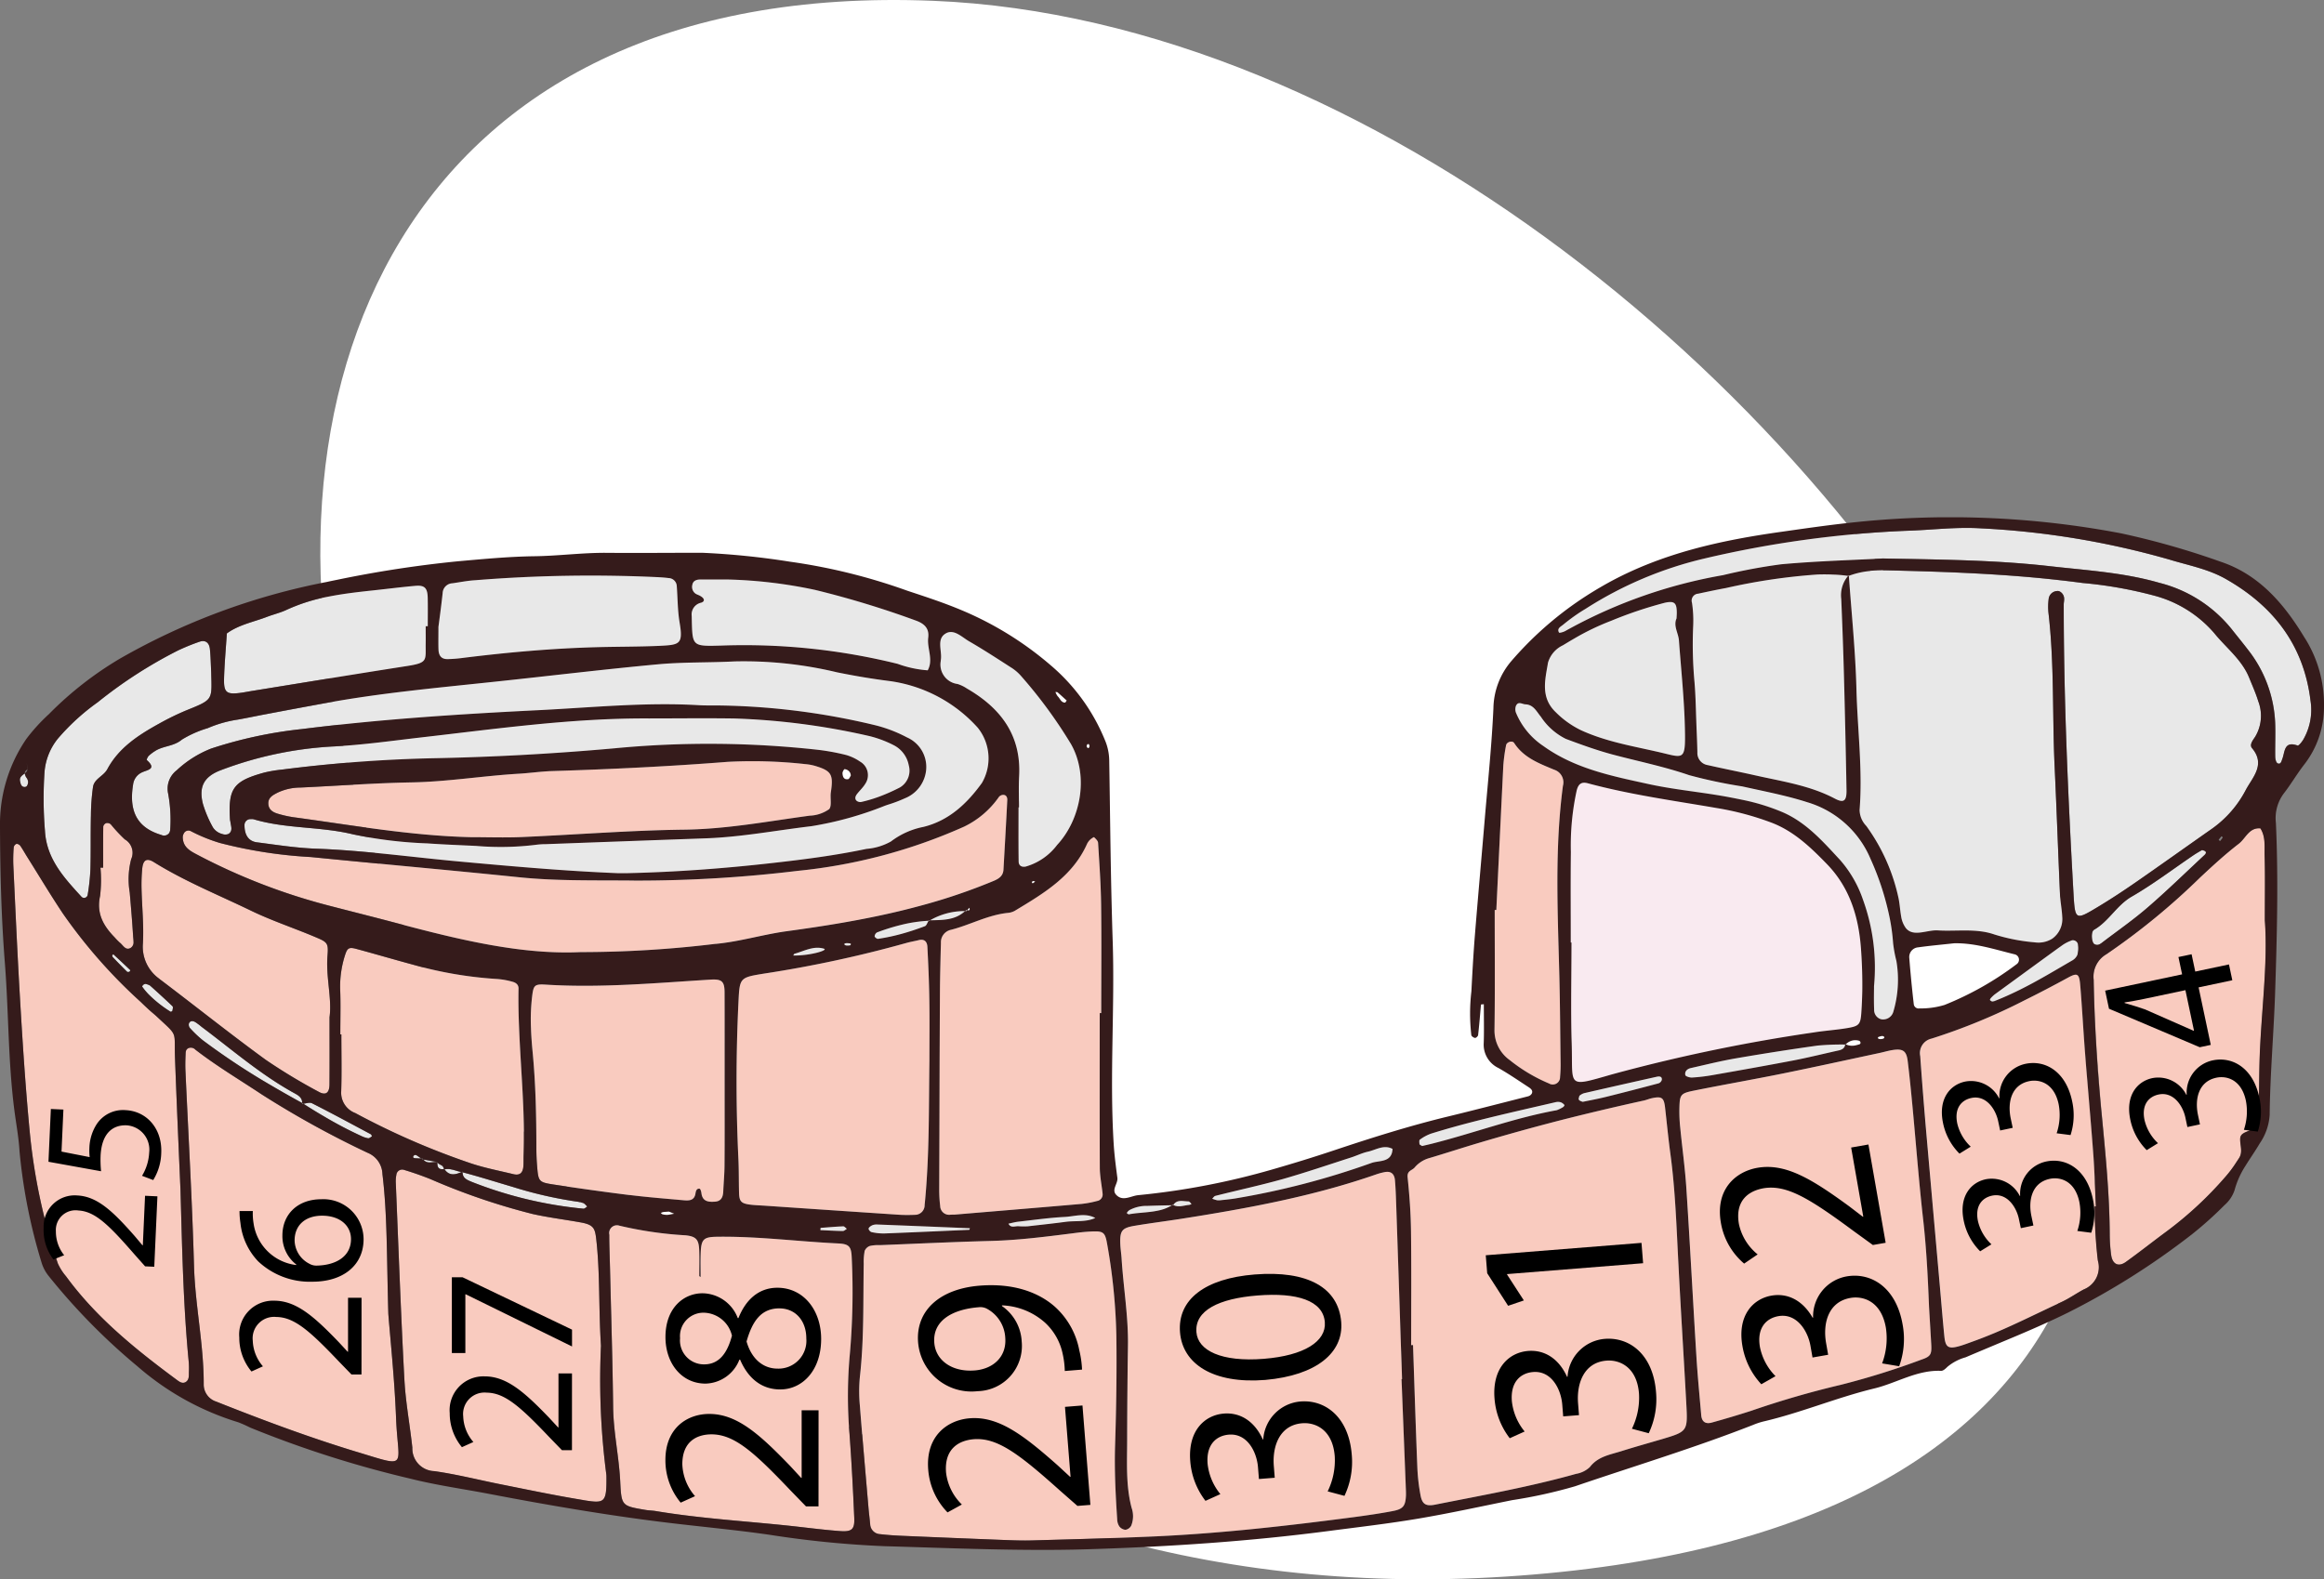 <svg xmlns="http://www.w3.org/2000/svg" xmlns:xlink="http://www.w3.org/1999/xlink" width="287.439" height="195.38" viewBox="0 0 287.439 195.38">
  <rect x="0" y="0" width="287.439" height="195.38" fill="#808080" stroke="none"/>
  <defs>
    <clipPath id="clip-path">
      <rect id="Rectángulo_362248" data-name="Rectángulo 362248" width="287.439" height="127.75" fill="none"/>
    </clipPath>
  </defs>
  <g id="Grupo_1065383" data-name="Grupo 1065383" transform="translate(-1000 -758.131)">
    <g id="Grupo_1065164" data-name="Grupo 1065164" transform="translate(702.649 -34.078)">
      <path id="Trazado_100521" data-name="Trazado 100521" d="M103.783,434.588C-27.656,429.281,22.1,639.336,174.577,629.536S211.6,438.946,103.783,434.588Z" transform="translate(308.966 357.72)" fill="#fff"/>
    </g>
    <g id="Grupo_1065172" data-name="Grupo 1065172" transform="translate(1000 822.125)">
      <g id="Grupo_1065171" data-name="Grupo 1065171" clip-path="url(#clip-path)">
        <path id="Trazado_777837" data-name="Trazado 777837" d="M281.035,65.175c0-3.087.045-5.535-.025-7.978-.033-1.141.148-2.345-.523-3.4-1.4-.122-1.817,1.231-2.668,1.888-1.682,1.295-3.254,2.744-4.807,4.194a84.96,84.96,0,0,1-11.581,9.493,3.207,3.207,0,0,0-1.566,3.164c.071,4.15.3,8.293.626,12.43.11,1.379.226,2.758.36,4.131.477,4.981.973,9.956,1,14.963a19.717,19.717,0,0,0,.18,2.545c.161,1.115.9,1.482,1.8.844,1.726-1.237,3.4-2.565,5.109-3.828a45.5,45.5,0,0,0,7.23-6.728,14.522,14.522,0,0,0,1.289-1.713c.135-.2.264-.4.394-.6.5-.767.09-1.617.135-2.416.052-.953,1.476-.767,1.844-1.553a5.026,5.026,0,0,0,.425-1.837c.083-2.017.064-4.04.122-6.064.174-6.057,1.064-12.09.657-17.534m-21.053,35.39a1.241,1.241,0,0,1,.155-.006c-.1-2.127-.155-4.259-.309-6.38-.226-3.035-.49-6.07-.741-9.1-.1-1.109-.187-2.211-.271-3.313-.226-2.86-.374-5.735-.612-8.6-.122-1.411-.354-1.54-1.52-.9-1.772.967-3.564,1.915-5.368,2.8a74.86,74.86,0,0,1-11.5,4.736,1.83,1.83,0,0,0-1.4,2.159q.337,4.619.728,9.234.842,9.7,1.715,19.4c.18,2.017.341,4.034.541,6.044.142,1.379.509,1.6,1.927,1.186.508-.148,1-.342,1.508-.522.954-.334,1.894-.708,2.822-1.1,2.79-1.179,5.5-2.552,8.248-3.822.96-.444,1.837-1.076,2.778-1.572a2.955,2.955,0,0,0,1.7-3.576,59.19,59.19,0,0,1-.393-6.682M239.5,113c-.161-4.118-.349-7.411-.716-10.7-.528-4.645-.882-9.317-1.32-13.977-.18-1.907-.367-3.815-.6-5.716-.161-1.3-.606-1.585-1.959-1.36-.528.09-1.037.245-1.559.354-3.956.844-7.9,1.715-11.863,2.52-3.654.74-7.32,1.378-10.973,2.113-1.772.355-1.85.483-1.888,2.313a18.464,18.464,0,0,0,.1,2.23c.245,2.538.606,5.071.767,7.616.45,6.9.811,13.81,1.237,20.717.148,2.437.386,4.872.6,7.308.071.786.516,1.115,1.309.9q2.464-.676,4.89-1.463a113.635,113.635,0,0,1,11.026-3.2,94.7,94.7,0,0,0,10.04-3.138c1.153-.386,1.249-.689,1.179-1.927-.1-1.8-.213-3.609-.271-4.595m-31-5.251c-.238-4.576-.38-9.158-1-13.707-.258-1.9-.438-3.815-.657-5.722-.142-1.212-.419-1.4-1.689-1.115-.309.071-.605.2-.915.271q-5.239,1.14-10.426,2.468-5.026,1.3-10.007,2.777c-2.043.606-4.066,1.269-6.109,1.876a3.674,3.674,0,0,0-1.83,1.172c-.336.387-.954.374-.863,1.224.231,2.21.392,4.446.418,6.67.058,4.691.02,9.382.02,14.074.077,0,.155-.007.231-.007.174,5.117.335,10.233.541,15.343a24.1,24.1,0,0,0,.374,3.177c.194,1.121.626,1.456,1.779,1.23,5.851-1.165,11.735-2.2,17.483-3.821a3.249,3.249,0,0,0,1.688-.831c1.012-1.328,2.513-1.534,3.918-1.979,1.624-.509,3.267-.967,4.9-1.45,3.273-.972,3.3-.972,3.112-4.408-.309-5.747-.682-11.5-.973-17.243M187.578,82.438a20.293,20.293,0,0,0,4.917,2.938.9.9,0,0,0,1.36-.793,17.245,17.245,0,0,0,.064-1.907c-.02-1.553-.033-3.112-.052-4.665-.026-2.172-.057-4.337-.115-6.5-.2-7.662-.555-15.324.457-22.954a1.64,1.64,0,0,0-1.083-2c-1.862-.779-3.77-1.482-4.949-3.306-.225-.342-.927-.129-1,.284a21.069,21.069,0,0,0-.342,2.52q-.453,8.932-.863,17.856h-.2c0,4.892.045,9.783-.025,14.681v.077a4.494,4.494,0,0,0,1.83,3.776m-13.32,39.5h.064c-.045-1.385-.09-2.778-.142-4.163q-.289-8.777-.586-17.56c-.032-.96-.064-1.92-.148-2.874-.072-.824-.523-1.16-1.27-1.012a7.833,7.833,0,0,0-.927.238c-7.882,2.758-16.052,4.253-24.268,5.542-1.9.3-3.8.535-5.69.851-1.65.271-1.9.624-1.811,2.377.026.529.11,1.057.149,1.592.218,3.615.844,7.2.793,10.839q-.1,5.916-.1,11.832c-.006,2.77-.168,5.548.554,8.268a3.14,3.14,0,0,1-.052,2.2.985.985,0,0,1-.715.509,1.06,1.06,0,0,1-.76-.425,1.684,1.684,0,0,1-.258-.882c-.206-3.074-.354-6.155-.258-9.248.142-4.472.213-8.957.155-13.429a72.608,72.608,0,0,0-1.153-11.445c-.245-1.4-.49-1.539-1.92-1.475-.748.032-1.489.116-2.23.213-3.383.426-6.766.863-10.181.954-4.582.122-9.164.342-13.745.522a4.789,4.789,0,0,0-1.257.1,1.1,1.1,0,0,0-.644.612,7.213,7.213,0,0,0-.116,1.585c-.084,4.691.052,9.382-.483,14.061a18.856,18.856,0,0,0,.006,3.511c.329,4.254.709,8.494,1.07,12.74.058.638.142,1.275.2,1.914a1.279,1.279,0,0,0,1.237,1.231c.947.11,1.907.174,2.868.213q6.226.271,12.463.509c.871.032,1.741.064,2.61.064.3,0,.606-.006.909-.013,3.834-.11,7.663-.206,11.5-.348q1.915-.068,3.828-.155c8.2-.38,16.356-1.314,24.487-2.384,1.586-.213,3.17-.445,4.743-.741,1.289-.245,1.572-.632,1.63-1.945.013-.426-.019-.851-.032-1.277q-.262-6.553-.516-13.1M117.267,67.972c-.052,2.024-.11,4.04-.122,6.064q-.019,4.244-.039,8.487-.029,8.052-.052,16.1a17.17,17.17,0,0,0,.123,1.914,1.106,1.106,0,0,0,1.3,1.057c.213-.006.425,0,.638-.019,5.195-.438,10.394-.863,15.588-1.315a12.567,12.567,0,0,0,1.882-.36.813.813,0,0,0,.677-.922c-.11-1.057-.335-2.114-.342-3.17-.032-6.379-.013-12.765-.013-19.152h.188c0-4.472.044-8.944-.014-13.416-.032-2.552-.219-5.1-.374-7.649-.013-.251-.29-.5-.5-.7-.032-.032-.347.175-.49.309a1.766,1.766,0,0,0-.38.516c-1.8,4.034-5.393,6.141-8.944,8.287a2.136,2.136,0,0,1-.876.258c-2.461.258-4.639,1.482-7,2.088a1.57,1.57,0,0,0-1.257,1.624M25.228,57.023a75.314,75.314,0,0,0,16.336,6.334c2.88.747,5.773,1.469,8.654,2.237,7.629,2.023,15.285,3.86,22.515,3.518a138.579,138.579,0,0,0,16.678-1.025c2.976-.277,5.838-1.16,8.783-1.566,4.685-.638,9.35-1.385,13.945-2.487q1.5-.359,2.977-.767a71.233,71.233,0,0,0,8.752-3c.631-.271,1.108-.619,1.153-1.361.161-2.867.328-5.727.47-8.6.019-.309-.1-.657-.5-.657a.713.713,0,0,0-.535.258,11.112,11.112,0,0,1-4.317,3.679A66.615,66.615,0,0,1,99.553,59.06a164.6,164.6,0,0,1-20.079,1.205c-.458-.006-.915-.013-1.373-.013-4.33-.026-8.667.045-12.991-.4-8.583-.883-17.173-1.643-25.757-2.5a57.137,57.137,0,0,1-11.27-1.746,20.568,20.568,0,0,1-3.6-1.47.635.635,0,0,0-.851.309.963.963,0,0,0-.123.51c.052,1.14.825,1.6,1.721,2.068m89.327,10.6c-.515.129-1.044.213-1.559.361-.07.02-.148.045-.218.057A147.626,147.626,0,0,1,95.5,71.754c-3.106.5-3.112.49-3.261,3.518q-.242,4.9-.238,9.8,0,4.844.232,9.7c.064,1.385.039,2.772.078,4.156.032,1.018.271,1.276,1.32,1.418.528.071,1.063.09,1.592.122q8.458.58,16.915,1.141a18.969,18.969,0,0,0,1.915.006,1.192,1.192,0,0,0,1.211-1.224c.033-.316.065-.639.091-.954.5-5.632.425-11.277.5-16.922,0-2.558.033-5.117-.013-7.675-.032-2.133-.129-4.266-.238-6.392-.032-.605-.354-.992-1.05-.825m-8.583,61a56.893,56.893,0,0,1,.058-9.879,88.119,88.119,0,0,0,.226-11.812c-.052-1.4-.316-1.713-1.694-1.779-5-.238-9.976-.9-14.989-.825-1.676.026-1.953.316-2,2.114-.032.96-.006,1.914-.006,2.868-.058-.039-.11-.077-.168-.115,0-1.064.033-2.127-.006-3.19-.045-1.327-.38-1.715-1.675-1.855a47.068,47.068,0,0,1-8.2-1.193.958.958,0,0,0-1.256,1.025c-.006,1.488.064,2.977.1,4.466.135,5.638.315,11.277.38,16.915.032,3.105.721,6.128.876,9.208.155,3.048.161,3.048,3.125,3.55.419.072.851.072,1.27.142,5.78.967,11.637,1.27,17.45,1.921,1.8.206,3.6.431,5.4.56,1.4.1,1.765-.226,1.707-1.6-.148-3.506-.335-7.017-.593-10.523M35.3,52a13.574,13.574,0,0,0,1.869.418c7.275.986,14.518,2.288,21.89,2.468,2.127,0,4.26.077,6.386-.013,6.7-.29,13.391-.831,20.086-.915,5.258-.064,10.368-1.037,15.531-1.721a4.411,4.411,0,0,0,2.365-.786c.392-.38.128-1.4.238-2.12.329-2.185.084-2.642-1.907-3.248a6.222,6.222,0,0,0-1.25-.232,59.373,59.373,0,0,0-9.57-.284c-7.217.567-14.441.915-21.678,1.141-1.385.039-2.758.246-4.137.329-4.459.258-8.88,1-13.358,1.076-4.576.084-9.145.426-13.72.639a6.636,6.636,0,0,0-2.783.619c-.561.289-1.186.579-1.173,1.353S34.662,51.822,35.3,52M90.519,74.113c0-1.373-.329-1.682-1.721-1.6-6.811.418-13.609,1.05-20.447.618-1.34-.084-1.463.115-1.624,1.379a24.26,24.26,0,0,0-.155,3.918c.032,1.037.117,2.075.213,3.107.374,3.937.458,7.874.458,11.824,0,.742.026,1.489.091,2.229.154,1.889.2,1.992,1.991,2.269,3.151.477,6.308.922,9.478,1.315,2.217.277,4.453.451,6.683.651.657.058,1.3.032,1.436-.844.045-.29.123-.638.509-.586.1.013.2.354.226.554.129,1.012.831,1.1,1.637,1.05.831-.045,1.032-.586,1.064-1.289.044-1.063.148-2.12.154-3.183.026-3.3.013-6.605.013-9.9v-.548c0-3.654.007-7.307-.006-10.961M75.885,133.649a90.534,90.534,0,0,1-.651-15.833c-.3-4.659-.1-8.918-.581-13.159-.155-1.34-.3-1.8-1.881-2.094-1.985-.361-4-.606-5.967-1.043A81.4,81.4,0,0,1,54.148,97.2q-1.624-.648-3.3-1.153a.719.719,0,0,0-.922.624,3.944,3.944,0,0,0-.071.954c.335,8.081.626,16.162,1.057,24.236.019.354.045.715.07,1.07.206,2.5.651,4.988.921,7.488a2.8,2.8,0,0,0,2.694,2.913c2.842.4,5.633,1.121,8.449,1.675,3.228.644,6.456,1.321,9.7,1.856.1.019.2.032.3.052,2.675.432,2.893.348,2.861-2.945a2.742,2.742,0,0,0-.025-.316M44.85,89.024a92.929,92.929,0,0,0,14.306,6.225c1.708.567,3.486.909,5.24,1.334.779.193,1.179-.136,1.243-.979.033-.425.013-.85.026-1.276.2-5.291-.348-10.555-.554-15.833-.07-1.623-.1-3.248-.07-4.872a.866.866,0,0,0-.774-.851,9.473,9.473,0,0,0-1.875-.335,49.5,49.5,0,0,1-10.361-1.759c-2.359-.638-4.7-1.327-7.063-1.965-.915-.245-1.108-.09-1.385.767a12.662,12.662,0,0,0-.6,4.388c.026.69.033,1.379.033,2.068,0,1.122-.019,2.237-.019,3.358h.129c0,2.339.058,4.685-.02,7.018a2.689,2.689,0,0,0,1.746,2.713m4.839,33.992c-.251-3.693-.593-7.056-.754-9.131-.206-7.32-.122-12.321-.728-17.3a2.941,2.941,0,0,0-1.837-2.641,117.266,117.266,0,0,1-13.1-7.224c-2.752-1.824-5.587-3.511-8.2-5.535A.768.768,0,0,0,24.21,81c-.36.168-.342.5-.354.8-.026.637-.045,1.282-.019,1.914.36,8.081.837,16.149,1.063,24.229.142,4.9,1.211,9.718,1.2,14.621a2.219,2.219,0,0,0,1.572,2.172c.4.161.793.316,1.186.471,5.349,2.107,10.736,4.091,16.239,5.76,6.438,1.953,5.039,1.927,4.8-4.124-.052-1.289-.122-2.578-.207-3.821m-31.1-55.141c0,.045-.006.09-.006.136a4.867,4.867,0,0,0,1.991,4.375c.083.071.173.136.264.206,4.317,3.267,8.551,6.65,12.926,9.839A70.341,70.341,0,0,0,40.3,86.382c.883.5,1.347.168,1.353-.909.02-2.655.006-5.31.006-8.293a8.645,8.645,0,0,0,.077-1.237c0-2.011-.509-4.189-.328-6.392.128-1.585-.013-1.67-1.559-2.32-2.642-1.115-5.362-2.011-7.952-3.267-4.015-1.94-8.158-3.615-11.961-5.98-.883-.548-1.334-.289-1.443.8a20.851,20.851,0,0,0-.084,2.539c.052,2.185.284,4.382.175,6.554m5.664,51.971c-.69-7.1-.818-14.228-1.025-21.349-.213-4.91-.432-9.827-.618-14.744-.02-.509-.039-1.012-.058-1.521-.13-3.473.457-2.6-2.288-5.175-.316-.29-.651-.554-.967-.844s-.651-.606-.973-.922A64.347,64.347,0,0,1,8.686,64.35c-1.534-2.294-2.951-4.672-4.427-7.018-.277-.444-.535-.915-.838-1.353a.615.615,0,0,0-.47-.258.567.567,0,0,0-.349.412,18.294,18.294,0,0,0-.052,2.223c.251,5.316.483,10.626.793,15.937.329,5.625.684,11.251,1.219,16.87a72.824,72.824,0,0,0,3.493,16.464,6.638,6.638,0,0,0,1.011,1.592c3.75,5.136,8.636,9.06,13.687,12.8.329.245.728.548,1.16.251.38-.265.348-.735.348-1.153a10.4,10.4,0,0,0-.013-1.276M15.755,67.972c.387.322.69.979,1.3.626a.8.8,0,0,0,.36-.767c0-.232-.038-.477-.052-.69-.11-1.8-.264-3.6-.419-5.407a9.824,9.824,0,0,1,.181-4.118,1.916,1.916,0,0,0-.793-2.449A19.05,19.05,0,0,1,14.6,53.305a.652.652,0,0,0-.561-.148.586.586,0,0,0-.367.412c-.026,1.7-.014,3.4-.014,5.1h-.334a16.682,16.682,0,0,1-.046,3.5c-.47,2.152.413,3.692,1.8,5.116a8.3,8.3,0,0,0,.67.684" transform="translate(-0.902 -15.318)" fill="#f9cbbf"/>
        <path id="Trazado_777838" data-name="Trazado 777838" d="M337.368,71.493c.128,1.759.186,3.526.161,5.285-.02.9-.058,1.8-.122,2.7-.1,1.385-.291,1.6-1.708,1.836-1.367.233-2.759.316-4.124.535a209.924,209.924,0,0,0-25.016,5.2c-5.684,1.63-4.8,1.559-4.968-3.847q-.04-1.2-.052-2.4c-.038-3.358.026-6.715.026-10.073h-.09c0-3.73-.032-7.462.013-11.193a31.892,31.892,0,0,1,.722-7.623c.213-.832.613-1.089,1.38-.883,5.245,1.412,10.62,2.146,15.962,3.068a35.41,35.41,0,0,1,6.785,1.817c2.752,1.057,4.84,3.068,6.844,5.137,2.8,2.893,3.905,6.514,4.189,10.439" transform="translate(-107.2 -18.123)" fill="#f9eaf0"/>
        <path id="Trazado_777839" data-name="Trazado 777839" d="M106,53.7a1.384,1.384,0,0,0,.561-.033c.019-.006.026-.128.032-.192a2.179,2.179,0,0,0-.541-.058c-.329.032-.354.186-.052.283m-2.726.406c-1.268-.393-2.447.29-3.647.625-.064.019-.1.142-.155.219,2.159.019,4.369-.67,3.8-.844m9.629-1.856c.967-.264,1.92-.586,2.86-.941.168-.064.258-.3.368-.521.025-.052.052-.1.077-.149a17.769,17.769,0,0,0-3.2.464,25.717,25.717,0,0,0-3.17.979.62.62,0,0,0-.29.483c.006.11.284.322.413.309a23.938,23.938,0,0,0,2.945-.625m3.5-1.669c1.539-.045,3.092.013,4.33-1.141a8.475,8.475,0,0,0-4.33,1.141M287.13,23.43c-.831-6.9-4.614-11.747-10.523-15.092-2.159-1.218-4.594-1.663-6.934-2.378A102.936,102.936,0,0,0,246.391,2.1c-3.093-.2-6.173.213-9.26.3a132.407,132.407,0,0,0-24.958,3.428,47.248,47.248,0,0,0-14.66,6.193c-.264.161-.528.322-.785.49a23.983,23.983,0,0,0-2.056,1.52c-.3.24-.78.458-.483.961.032.071.561-.071.8-.213.149-.083.291-.168.439-.244a61.633,61.633,0,0,1,19.042-6.651,69.657,69.657,0,0,1,7.217-1.346c4.35-.394,8.725-.516,12.528-.716,7.275.135,14,.193,20.672.954,4.529.516,9.092.773,13.558,2.062a16.675,16.675,0,0,1,8.931,5.722c.658.838,1.34,1.663,1.985,2.507a15.685,15.685,0,0,1,3.409,9.131c.052,1.379-.019,2.771.006,4.156.006.277.1.709.29.8.394.194.476-.251.58-.516.349-.876.188-2.294,1.9-1.676.122.039.463-.367.618-.612a7.336,7.336,0,0,0,.967-4.923m-6.45.109c-.31-1.018-.748-1.991-1.146-2.976-.922-2.236-2.855-3.686-4.319-5.5a14.8,14.8,0,0,0-7.474-4.646,51.856,51.856,0,0,0-8.776-1.547c-.929-.122-1.863-.238-2.79-.342-7.025-.8-14.067-1.05-21.125-1.218a20.886,20.886,0,0,0-2.377.058,10.109,10.109,0,0,0-2.642.6c.329,4.653.812,9.292.934,13.951.122,5.007.786,10,.393,15.015a2.9,2.9,0,0,0,.831,1.985,23.528,23.528,0,0,1,4,8.982c.142.7.187,1.5.315,2.216a3.252,3.252,0,0,0,.587,1.45c.941,1.141,2.6.194,3.95.278,2.326.148,4.718-.278,6.979.5a23.015,23.015,0,0,0,5.006.979,3.209,3.209,0,0,0,2.159-.45,2.979,2.979,0,0,0,1.244-2.707c-.045-.954-.245-1.9-.284-2.855-.231-5.22-.412-10.439-.657-15.652-.3-6.386-.026-12.8-.773-19.171a7.315,7.315,0,0,1,.026-1.592,1.107,1.107,0,0,1,1.025-1.037.675.675,0,0,1,.258.012,1.027,1.027,0,0,1,.639,1.018c.006.213-.052.425-.052.639,0,11.94.541,23.868,1.21,35.783.188,3.261.246,3.286,2.913,1.688,1.643-.986,3.248-2.043,4.819-3.132,3.152-2.185,6.271-4.414,9.416-6.618a13.539,13.539,0,0,0,4.162-4.788c.812-1.54,2.487-3.118.773-5.161-.374-.445.135-1.018.406-1.45a5.027,5.027,0,0,0,.374-4.319m-6.618,18.469a1.557,1.557,0,0,0-.354-.11c-.309.188-.676.393-1.025.625-2.545,1.721-5,3.6-7.655,5.129-1.875,1.077-2.835,3.061-4.672,4.112-.406.232-.309,1.547.032,1.76.47.276.8-.052,1.121-.291,1.857-1.411,3.77-2.745,5.529-4.272,2.4-2.076,4.672-4.3,7-6.465.207-.192.213-.38.026-.489M257.455,53.129a4.64,4.64,0,0,0-1.108.6c-.122.09-.238.175-.361.257-2.642,1.915-5.271,3.841-7.9,5.755a4.247,4.247,0,0,0-.464.432c-.071.071-.155.193-.135.271s.161.122.245.187a1.443,1.443,0,0,0,.3-.052c1.057-.412,2.088-.876,3.1-1.379,2.223-1.1,4.35-2.391,6.5-3.634a1.481,1.481,0,0,0,.651-.684,2.809,2.809,0,0,0,.1-1.224.623.623,0,0,0-.928-.529m-21.954.3a24.951,24.951,0,0,0-.407-3.036,34.263,34.263,0,0,0-2.39-7.4,12.276,12.276,0,0,0-7.824-7c-2.5-.806-5.1-1.3-7.675-1.875-.128-.025-.258-.058-.387-.084a61.071,61.071,0,0,1-6.534-1.385c-3.125-1.076-6.341-1.721-9.511-2.565-1.952-.522-3.866-1.219-5.754-1.927a7.862,7.862,0,0,1-3.073-2.726c-.535-.637-.909-1.507-1.921-1.546-.38-.014-.857-.393-1.133.117a1.228,1.228,0,0,0-.039.921,9.148,9.148,0,0,0,3.383,4.125c3.937,2.835,8.558,3.737,13.12,4.736,3.222.7,6.534.979,9.776,1.585.574.11,1.148.219,1.721.342a25.9,25.9,0,0,1,5.033,1.553c2.926,1.282,4.969,3.633,7.069,5.9A14.567,14.567,0,0,1,231.8,48.1a24.594,24.594,0,0,1,1.346,10.645c0,.168,0,.387-.006.638-.007.612-.014,1.444.019,2.275a1.184,1.184,0,0,0,.876,1.185,1.314,1.314,0,0,0,1.489-.9,13.909,13.909,0,0,0,.386-6.327,16.278,16.278,0,0,1-.4-2.192M228.1,7.816c-.632-.032-1.264-.032-1.9-.013a74.283,74.283,0,0,0-11.361,1.675c-1.147.213-2.294.458-3.435.7a.857.857,0,0,0-.766,1.121,14.652,14.652,0,0,1,.148,2.855,51.028,51.028,0,0,0,.168,7.018c.117,1.437.155,2.874.2,4.311.02.477.032.96.052,1.436.039.961.078,1.921.1,2.881a1.512,1.512,0,0,0,1.282,1.585c1.973.451,3.957.838,5.928,1.282,3.319.748,6.709,1.238,9.776,2.855,1.109.586,1.483.322,1.457-1.05-.077-4.794-.193-9.589-.322-14.383-.084-3.086-.2-6.173-.329-9.259a3.7,3.7,0,0,1,.851-2.855,16.029,16.029,0,0,0-1.843-.161M216.078,67.661c-1.882.322-3.731.786-5.593,1.205-.444.1-.793.412-.683.877.045.161.541.315.825.3a22.144,22.144,0,0,0,2.526-.3c3.344-.587,6.682-1.179,10.02-1.818,1.869-.361,3.725-.825,5.587-1.237a1.519,1.519,0,0,0,.445-.161.681.681,0,0,0,.117-.084.647.647,0,0,0,.225-.374.2.2,0,0,0,.013-.109,31.9,31.9,0,0,0-3.428.13c-3.357.47-6.715,1-10.053,1.572m-19.2-40.6c3.029,1.4,6.289,1.952,9.492,2.681,3.261.735,3.486,1.3,3.383-2.945-.013-.45-.025-.9-.045-1.353-.135-3.158-.458-6.3-.689-9.453-.065-.934-.722-1.811-.3-2.744.013-.264.032-.477.032-.69,0-1.257-.3-1.514-1.494-1.25a51.267,51.267,0,0,0-6.644,2.236,30.58,30.58,0,0,0-4.517,2.172c-.483.276-.96.566-1.437.856a3.422,3.422,0,0,0-1.83,2.12c-.348,2.12-.979,4.331.973,6.173a11.376,11.376,0,0,0,3.08,2.2m9.415,42.878q-4.505,1-9,2.036a1.607,1.607,0,0,0-.554.3c-.064.052-.071.193-.1.29-.071.213.032.354.49.483.857-.18,1.894-.367,2.919-.624,2.159-.535,4.318-1.1,6.47-1.67a.659.659,0,0,0,.393-.445c.039-.445-.368-.419-.612-.367m-12.483,3.132c-3.234.753-6.481,1.475-9.7,2.293-1.933.49-3.861,1.018-5.762,1.611a5.328,5.328,0,0,0-1.392.754c-.09.065-.058.361-.032.548.013.07.161.122.316.231.361-.084.767-.174,1.173-.277,5.162-1.3,10.162-3.183,15.414-4.143a.793.793,0,0,0,.11-.026,4.5,4.5,0,0,0,.747-.374c.083-.045.186-.232.168-.251a1.138,1.138,0,0,0-.42-.329,1.207,1.207,0,0,0-.626-.038m-23.256,6.134c-.715.155-1.393.5-2.1.722-2.822.908-5.632,1.869-8.48,2.68-2.745.775-5.542,1.373-8.306,2.069-.148.039-.251.226-.38.347a6.082,6.082,0,0,0,.586.188,1.919,1.919,0,0,0,.394.006c.56-.064,1.191-.116,1.824-.219a97.344,97.344,0,0,0,16.9-4.395c.934-.341,2.526-.006,2.6-1.739-1.083-.568-2.043.122-3.036.341m-22.193,6.154c-.663,0-1.411-.29-1.888.445.657.342,1.327.039,1.991-.012a1,1,0,0,0,.271-.117c-.122-.11-.251-.316-.374-.316M141.122,86.4a1.214,1.214,0,0,0-.251.187,1.676,1.676,0,0,0-.161.219c.09.052.193.168.271.154.909-.173,1.849-.2,2.771-.322.232-.025.458-.064.683-.11.116-.019.226-.044.342-.07a5.321,5.321,0,0,0,1.507-.619c-1,.019-2.01.039-3.015.077a4.514,4.514,0,0,0-2.146.483m-8.1.882c-1.913.1-3.815.374-5.722.587-.412.045-.818.161-1.224.245.3.606.857.258,1.3.322a10.014,10.014,0,0,0,1.076.006c1.257-.148,2.951-.322,4.64-.547,1.237-.175,2.526.057,3.718-.483-1.237-.671-2.538-.194-3.789-.13m-5.613-54.509c-.052.973-.032,1.96-.026,2.938.014.3.014.6.014.9h-.059c0,2.236-.019,4.472.014,6.709.006.476.341.721.869.618a7.427,7.427,0,0,0,3.885-2.674c2.939-3.164,3.951-8.525,1.728-12.469a58.317,58.317,0,0,0-6.218-8.474A5.555,5.555,0,0,0,126.4,19.3c-1.7-1.095-3.4-2.2-5.149-3.215-.9-.516-1.862-1.553-2.873-1.011-1.225.663-.5,2.119-.638,3.222-.014.1-.02.193-.033.283a2.424,2.424,0,0,0,2.094,2.771,4.475,4.475,0,0,1,1.147.554c4.182,2.416,6.747,5.787,6.463,10.871m-15.9-11.76c-2.217-.277-4.427-.651-6.618-1.1a49.548,49.548,0,0,0-12.668-1.353c-3.19.167-6.4.07-9.577.367-6.791.632-13.558,1.457-20.336,2.172-6.883.728-13.784,1.353-20.6,2.6q-3.77.687-7.539,1.405c-1.147.213-2.294.464-3.448.664a14.8,14.8,0,0,0-3.673,1.05,13.3,13.3,0,0,0-3.2,1.418c-1.025.863-2.326.754-3.344,1.431a4.833,4.833,0,0,0-.76.58c-.128.13-.277.47-.238.516,1.3,1.153.032,1.211-.637,1.547a1.905,1.905,0,0,0-1.057,1.5c-.586,3.589.773,5.407,3.5,6.218a.777.777,0,0,0,.96-.232.966.966,0,0,0,.135-.458,17.863,17.863,0,0,0-.264-4.459A2.853,2.853,0,0,1,23.2,32.039a13.416,13.416,0,0,1,4.279-2.7,54.192,54.192,0,0,1,11.225-2.409c9.737-1.224,19.526-1.856,29.314-2.339,6.586-.328,13.177-1.005,19.8-.612.953.052,1.914.019,2.874.039a87.211,87.211,0,0,1,18.978,2.455,17.3,17.3,0,0,1,3.86,1.489,3.99,3.99,0,0,1,2.385,3.859,4.218,4.218,0,0,1-2.668,3.686,17,17,0,0,1-2.088.786c-.142.046-.277.1-.419.148a42.711,42.711,0,0,1-9.028,2.507c-4.337.51-8.641,1.334-13.017,1.5q-9.908.358-19.809.722a9.6,9.6,0,0,0-1.282.084,35.371,35.371,0,0,1-7.34.135c-2.023-.1-4.047-.175-6.064-.315A53.682,53.682,0,0,1,45,39.946c-4.046-.986-8.28-.664-12.282-1.862a1.064,1.064,0,0,0-.322-.013.732.732,0,0,0-.8.78c.006,1.205.521,1.959,1.539,2.087,2.43.31,4.859.7,7.3.787,5.974.219,11.89,1.064,17.831,1.6,6.476.593,12.946,1.166,19.442,1.431.284,0,.567.006.851.006.142,0,.284,0,.425-.006,5.974-.135,11.921-.579,17.857-1.25,3.918-.438,7.822-.94,11.682-1.753a7.327,7.327,0,0,0,3.022-.915,9.7,9.7,0,0,1,4-1.8c3.177-.773,5.414-2.893,7.249-5.432a6.051,6.051,0,0,0-.516-6.851,17.912,17.912,0,0,0-10.767-5.747m-2.288,67.308c-.18.083-.405.244-.438.405-.019.122.206.4.361.432a6.8,6.8,0,0,0,1.578.168c3.506-.135,7.018-.3,10.523-.451.026-.064.045-.129.071-.193-3.821-.155-7.649-.316-11.47-.463a1.461,1.461,0,0,0-.625.1M88.081,11.289a1.488,1.488,0,0,0-1.16,1.637c.019.806.026,1.443.064,1.939.136,1.83.651,1.811,3.608,1.727a79.109,79.109,0,0,1,21.8,2.262,13.619,13.619,0,0,0,3.718.8,2.428,2.428,0,0,0,.3-1.1c.052-.974-.361-1.959-.238-2.938.142-1.135-.464-1.728-1.5-2.108a116.105,116.105,0,0,0-12.476-3.8A58.322,58.322,0,0,0,91.438,8.422c-1.167,0-2.333-.006-3.5,0-.445.006-.858.161-.941.644a1.02,1.02,0,0,0,.406,1.115c.18.11.387.174.574.271.451.232.7.644.11.838m19.274,23.682c-.193.251-.316.568-.064.825a.723.723,0,0,0,.58.161,17.552,17.552,0,0,0,2.442-.74,24.137,24.137,0,0,0,2.326-1.045,2.418,2.418,0,0,0,1.115-2.757,3.51,3.51,0,0,0-1.856-2.48,13.774,13.774,0,0,0-2.977-1.122,87.03,87.03,0,0,0-16.768-2.185c-3.518-.052-7.037-.006-10.555-.006-9.518-.052-18.913,1.3-28.341,2.371-3.589.412-7.172.921-10.807,1.1a45.963,45.963,0,0,0-13.706,2.9c-2.146.792-2.835,2.043-2.294,4.189a14.485,14.485,0,0,0,1.25,2.931,1.95,1.95,0,0,0,1.153.806,1.048,1.048,0,0,0,.78-.019c.547-.38.284-.941.225-1.443-.012-.1-.044-.206-.057-.309-.238-3.861.406-4.769,4.208-5.819a15.731,15.731,0,0,1,2.2-.374A177.791,177.791,0,0,1,54.7,30.55q11.348-.213,22.644-1.231a122.6,122.6,0,0,1,25.215.187,27.328,27.328,0,0,1,3.447.637,5.85,5.85,0,0,1,1.721.813,1.927,1.927,0,0,1,.632,2.784c-.277.445-.683.812-1.005,1.231m-4.5,53.673c-.006.1-.019.186-.026.276.921.039,1.843.1,2.764.11.168.006.342-.173.516-.271-.148-.11-.309-.316-.45-.309-.941.039-1.869.122-2.8.194M56.75,18.275a17.164,17.164,0,0,0,1.9-.155c5.491-.682,10.987-1.173,16.516-1.321,2.552-.071,5.1-.052,7.649-.161,2.211-.1,2.848-.161,2.745-1.746-.019-.329-.077-.715-.154-1.186-.246-1.463-.233-2.964-.343-4.446a1.04,1.04,0,0,0-1.018-1.012c-.419-.058-.844-.084-1.269-.11a177.835,177.835,0,0,0-22.612.374c-.948.052-1.9.245-2.842.38a1.261,1.261,0,0,0-1.219,1.218c-.174,1.586-.387,3.158-.523,4.189,0,1.308-.019,2.049.007,2.79.032.818.406,1.206,1.16,1.186m16.767,67.32a3.715,3.715,0,0,0-.921-.219,51,51,0,0,1-7.809-1.8c-2.069-.606-4.125-1.262-6.213-1.811-.006.74.567.947,1.147,1.193a51.01,51.01,0,0,0,13.8,3.312c.135.02.3-.174.451-.271-.155-.135-.284-.328-.458-.4m-15.9-4.079c-.142-.039-.289-.084-.438-.11a1.9,1.9,0,0,0-.831-.006c.6.844,1.333.664,2.094.329a4.265,4.265,0,0,1-.6-.148,2.242,2.242,0,0,0-.225-.064m-1.727-.651c-.058-.039-.116-.071-.173-.1a.85.85,0,0,1-.188-.148.4.4,0,0,1-.064-.084c-.045.586.148.934.793.831a.564.564,0,0,0-.367-.5m-2.152-.677c.45.6,1.134.239,1.708.316,0-.006-.007-.006-.007-.013-.567-.1-1.128-.206-1.7-.3M30.994,22.463c.528-.064,1.05-.174,1.573-.258,6.418-1.037,12.823-2.088,19.241-3.093,2.481-.393,2.185-.715,2.2-2.674.012-.741,0-1.489,0-2.236h.258c0-1.173.019-2.339-.006-3.512-.026-1.211-.38-1.578-1.521-1.482-1.695.148-3.383.367-5.078.548-1.862.2-3.718.405-5.535.76a22.5,22.5,0,0,0-5.336,1.669c-.767.361-1.611.554-2.4.857-1.676.644-3.48.967-4.975,2.056-.122,1.9-.3,3.808-.348,5.709v.175c0,1.429.4,1.669,1.927,1.481m21.58,57.2c-.213.213-.135.348.175.361.232.013.47.026.7.032-.194-.142-.387-.284-.593-.412a.278.278,0,0,0-.284.019m-12.63-6.444c-.271-.135-.683,0-1.057.065.258.167.522.328.786.5,0,.006.006,0,.006,0q.87.542,1.759,1.064A49.826,49.826,0,0,0,46,77.25a3.249,3.249,0,0,0,.889.3c.142.019.315-.142.464-.238a.457.457,0,0,0-.135-.258c-2.417-1.289-4.826-2.6-7.275-3.834M37.65,71.914c-4.1-2.275-7.63-5.355-11.361-8.145a8.091,8.091,0,0,0-.76-.574c-.284-.174-.626-.226-.8.129a.657.657,0,0,0,.11.58,13.71,13.71,0,0,0,1.605,1.527,87.545,87.545,0,0,0,7.59,5.078q2.32,1.382,4.691,2.681c.019-.722-.579-1-1.076-1.276M21.012,26.272A32.313,32.313,0,0,1,24.46,24.59c2.944-1.186,3.092-1.269,3.047-3.583-.006-.316-.019-.677-.026-1.083-.052-.96-.064-1.92-.161-2.874-.077-.825-.567-1.179-1.3-.922a26.069,26.069,0,0,0-2.662,1.083,56.372,56.372,0,0,0-9.916,6.4A27.29,27.29,0,0,0,8.5,28.128,7.507,7.507,0,0,0,6.867,32.2a48.783,48.783,0,0,0,.052,7.327c.2,3.493,2.384,5.812,4.544,8.177a.451.451,0,0,0,.734-.25,26.389,26.389,0,0,0,.342-3.164c0-.078.006-.155.006-.233.052-2.153.006-4.317.058-6.47a26.265,26.265,0,0,1,.258-3.5c.155-1.019,1.3-1.328,1.772-2.2,1.417-2.648,3.846-4.221,6.379-5.619M20.1,58.827l-.187-.168a1.853,1.853,0,0,0-.58-.206.906.906,0,0,0-.265.123c-.057.052-.135.186-.115.225a7.962,7.962,0,0,0,.754.915A14.838,14.838,0,0,0,22.462,61.9c.032.025.213-.065.22-.123.037-.18.11-.463.019-.554-.857-.818-1.727-1.611-2.6-2.4m-4.846-3.937a.293.293,0,0,0,.057.264c.574.605,1.161,1.205,1.753,1.791.052.058.2.045.284.014a.307.307,0,0,0,.13-.194c-.677-.644-1.361-1.282-2.076-1.946-.019,0-.122.019-.148.071M4.419,32.413c-.309.251-.7.451-.579.986.07.31.135.638.477.69.373.052.47-.233.515-.568a.936.936,0,0,0-.206-.58,1.132,1.132,0,0,1-.206-.528" transform="translate(-1.358 -0.728)" fill="#e8e8e8"/>
        <path id="Trazado_777840" data-name="Trazado 777840" d="M285.069,14.951c-2.526-4.2-5.632-7.862-10.432-9.46a98.561,98.561,0,0,0-12.276-3.5A112.884,112.884,0,0,0,228.621.7c-2.752.3-5.5.7-8.242,1.089-7.514,1.057-14.828,2.636-21.607,6.392-1.14.639-2.243,1.308-3.306,2.023a42.921,42.921,0,0,0-8.531,7.577,9.194,9.194,0,0,0-2.224,5.832c-.206,4.575-.683,9.131-1.07,13.693-.4,4.781-.831,9.556-1.217,14.338-.188,2.333-.316,4.672-.438,7.011a23.4,23.4,0,0,0-.007,5.413c.026.147.291.322.464.342.116.012.362-.213.374-.349.142-1.256.245-2.525.354-3.788.117-.006.238-.019.354-.034,0,1.038.014,2.069.014,3.1,0,.561-.007,1.128-.026,1.688a3.2,3.2,0,0,0,1.817,3.105c1.3.735,2.526,1.586,3.776,2.4.264.179.529.419.342.779a.772.772,0,0,1-.47.329q-3.278.84-6.561,1.669-1.671.425-3.351.831c-4.761,1.153-9.433,2.63-14.079,4.182-2.52.845-5.059,1.624-7.611,2.359a91.627,91.627,0,0,1-16.606,3.183c-.909.091-1.9.818-2.712-.039-.625-.651.238-1.379.141-2.114-.18-1.365-.361-2.732-.45-4.1-.528-8.409.148-16.826-.13-25.241-.052-1.489-.09-2.984-.128-4.473-.149-5.967-.2-11.934-.3-17.9a6.679,6.679,0,0,0-.548-2.474,24.084,24.084,0,0,0-6.7-9.221,41.372,41.372,0,0,0-11.1-6.844c-2.172-.909-4.382-1.63-6.605-2.365a72.411,72.411,0,0,0-14.55-3.6,96.388,96.388,0,0,0-10.807-1.1c-3.944-.006-7.894.039-11.838.006-2.983-.025-5.954.381-8.918.42-3.21.044-6.387.349-9.556.632A142.53,142.53,0,0,0,41.732,7.727c-.445.09-.89.18-1.328.277A83.041,83.041,0,0,0,14.828,17.49a43.248,43.248,0,0,0-8.784,6.869,22.566,22.566,0,0,0-2.79,3.067A18.662,18.662,0,0,0,0,38.265C.02,43.91.161,49.554.606,55.187c.47,6.051.392,12.147,1.173,18.184.219,1.688.541,3.377.637,5.071A68.474,68.474,0,0,0,5.142,92.207a4.881,4.881,0,0,0,.89,1.675,77.637,77.637,0,0,0,10.961,11.149,34.057,34.057,0,0,0,12.488,6.934,15.879,15.879,0,0,1,1.457.651A132.992,132.992,0,0,0,50.7,118.924c3.2.811,6.483,1.264,9.724,1.882,3.834.735,7.675,1.431,11.521,2.055,3.41.554,6.825,1.057,10.252,1.476,4.337.535,8.693.921,13.01,1.546a124.188,124.188,0,0,0,14.3,1.411c5.76.161,11.528.4,17.3.444,2.648.026,5.291.007,7.939-.076,9.917-.31,19.789-.967,29.623-2.255,3.685-.483,7.385-.909,11.051-1.528,3.88-.657,7.726-1.5,11.586-2.281a60.082,60.082,0,0,0,7.785-1.715c7.353-2.513,14.8-4.756,22.045-7.6a9.312,9.312,0,0,1,1.211-.407c4.678-1.082,9.125-2.977,13.777-4.1,2.764-.671,5.284-2.307,8.262-2.178.257.006.566-.284.78-.5a6.016,6.016,0,0,1,2.242-1.173c1.385-.593,2.783-1.173,4.176-1.76,2.835-1.179,5.664-2.378,8.409-3.73a92.5,92.5,0,0,0,15.4-9.718,45.768,45.768,0,0,0,4.04-3.622,4.23,4.23,0,0,0,1.237-1.824,10.643,10.643,0,0,1,1.353-3.034c.58-.941,1.224-1.844,1.772-2.784a6.965,6.965,0,0,0,1.224-3.532c.052-5.013.5-10.008.671-15.014.232-7.024.418-14.068.1-21.1a5.1,5.1,0,0,1,.947-3.6c.915-1.172,1.663-2.474,2.578-3.646a11.6,11.6,0,0,0,2.423-7.121,15.388,15.388,0,0,0-2.365-8.493m-93.605,3.016a3.425,3.425,0,0,1,1.83-2.121c.477-.289.954-.579,1.438-.856a30.542,30.542,0,0,1,4.517-2.172,51.267,51.267,0,0,1,6.644-2.236c1.192-.264,1.494-.006,1.494,1.25,0,.213-.019.425-.032.69-.419.934.238,1.81.3,2.744.233,3.151.555,6.3.69,9.453.019.45.032.9.044,1.353.1,4.247-.122,3.68-3.383,2.945-3.2-.729-6.463-1.282-9.491-2.681a11.381,11.381,0,0,1-3.081-2.2c-1.952-1.843-1.321-4.053-.973-6.173m-3.93,5.3c.276-.51.754-.13,1.134-.116,1.012.038,1.385.909,1.92,1.546a7.864,7.864,0,0,0,3.074,2.726c1.887.708,3.8,1.4,5.754,1.927,3.17.844,6.386,1.489,9.511,2.565a60.93,60.93,0,0,0,6.535,1.385c.128.026.258.059.386.084,2.578.574,5.175,1.07,7.675,1.875a12.276,12.276,0,0,1,7.824,7,34.217,34.217,0,0,1,2.39,7.4,24.806,24.806,0,0,1,.407,3.036,16.3,16.3,0,0,0,.405,2.192,13.919,13.919,0,0,1-.387,6.327,1.312,1.312,0,0,1-1.488.9,1.186,1.186,0,0,1-.877-1.185c-.032-.831-.026-1.663-.019-2.274.006-.251.006-.471.006-.639a24.606,24.606,0,0,0-1.347-10.645,14.569,14.569,0,0,0-2.842-4.955c-2.1-2.262-4.144-4.614-7.07-5.9a25.908,25.908,0,0,0-5.032-1.554c-.574-.122-1.148-.232-1.721-.342-3.242-.606-6.554-.889-9.776-1.585-4.562-1-9.183-1.9-13.121-4.736a9.155,9.155,0,0,1-3.383-4.125,1.232,1.232,0,0,1,.039-.921m43.78-16.62a21.044,21.044,0,0,1,2.378-.057c7.057.167,14.1.418,21.124,1.218.927.1,1.862.219,2.79.342a51.856,51.856,0,0,1,8.776,1.547,14.8,14.8,0,0,1,7.475,4.646c1.463,1.81,3.4,3.26,4.318,5.5.4.985.837,1.958,1.146,2.976a5.024,5.024,0,0,1-.374,4.318c-.271.432-.78,1.005-.406,1.45,1.715,2.043.039,3.622-.773,5.162a13.538,13.538,0,0,1-4.162,4.788c-3.145,2.2-6.264,4.433-9.415,6.617-1.572,1.09-3.177,2.146-4.82,3.132-2.667,1.6-2.725,1.572-2.913-1.689-.67-11.915-1.211-23.842-1.211-35.783,0-.213.058-.425.052-.638a1.026,1.026,0,0,0-.638-1.018.679.679,0,0,0-.258-.012,1.107,1.107,0,0,0-1.025,1.037,7.356,7.356,0,0,0-.025,1.592c.748,6.372.47,12.784.773,19.171.245,5.213.425,10.432.657,15.651.039.954.238,1.9.284,2.854a2.981,2.981,0,0,1-1.244,2.708,3.212,3.212,0,0,1-2.159.45,23.061,23.061,0,0,1-5.006-.979c-2.262-.781-4.653-.355-6.979-.5-1.347-.083-3.009.864-3.951-.278a3.26,3.26,0,0,1-.586-1.45c-.129-.72-.174-1.514-.315-2.215a23.542,23.542,0,0,0-4-8.983A2.9,2.9,0,0,1,230,36.209c.394-5.013-.271-10.008-.393-15.015-.122-4.659-.606-9.3-.934-13.951a.113.113,0,0,0-.046.014c-.012,0-.032-.007-.045-.007a3.691,3.691,0,0,0-.851,2.855c.13,3.086.246,6.173.329,9.259q.193,7.191.322,14.382c.025,1.373-.349,1.637-1.457,1.051-3.067-1.617-6.457-2.108-9.776-2.855-1.972-.444-3.956-.831-5.928-1.282a1.512,1.512,0,0,1-1.283-1.586c-.019-.96-.058-1.92-.1-2.88-.019-.476-.032-.96-.052-1.436-.044-1.437-.083-2.874-.2-4.312a50.925,50.925,0,0,1-.167-7.018,14.643,14.643,0,0,0-.148-2.854.857.857,0,0,1,.766-1.121c1.141-.245,2.288-.49,3.435-.7a74.34,74.34,0,0,1,11.361-1.676c.637-.019,1.269-.019,1.9.014a16.018,16.018,0,0,1,1.842.161l.019-.019a.25.25,0,0,1,.059-.058.021.021,0,0,0,.006-.013.179.179,0,0,0,.006.058v.026a10.126,10.126,0,0,1,2.641-.6m43.613,32.968a4.365,4.365,0,0,1-.335.445,1.836,1.836,0,0,1-.173-.155c.11-.154.238-.3.354-.445.059.052.155.13.155.155m-2.249,2.158c-2.326,2.166-4.6,4.389-7,6.464-1.759,1.527-3.672,2.86-5.529,4.271-.322.24-.651.568-1.121.292-.341-.213-.438-1.529-.032-1.76,1.837-1.051,2.8-3.035,4.672-4.112,2.655-1.534,5.111-3.408,7.655-5.129.349-.232.716-.438,1.025-.625a1.56,1.56,0,0,1,.355.109c.186.11.18.3-.026.49M246.264,59.447a4.188,4.188,0,0,1,.463-.432c2.629-1.913,5.258-3.841,7.9-5.755.122-.082.239-.166.361-.256a4.606,4.606,0,0,1,1.108-.6.623.623,0,0,1,.929.529,2.8,2.8,0,0,1-.1,1.224,1.48,1.48,0,0,1-.65.684c-2.146,1.244-4.273,2.532-6.5,3.634-1.012.5-2.043.967-3.1,1.379a1.47,1.47,0,0,1-.3.052c-.084-.064-.226-.11-.245-.187s.064-.2.136-.271m-5.735.876a10.136,10.136,0,0,1-3.139.438.6.6,0,0,1-.689-.508q-.33-2.852-.555-5.716a1.2,1.2,0,0,1,1.109-1.335c1.469-.206,2.951-.335,4.433-.5,2.61-.057,5.046.774,7.52,1.373a.681.681,0,0,1,.181,1.237,38.425,38.425,0,0,1-8.86,5.008m-7.611,4.182a1.1,1.1,0,0,1-.566.031c-.039-.005-.072-.128-.1-.2a1.631,1.631,0,0,1,.541-.161c.29.026.354.226.129.329M228.5,63.19c-1.367.233-2.759.316-4.124.535a209.919,209.919,0,0,0-25.016,5.2c-5.684,1.631-4.8,1.56-4.968-3.846q-.04-1.2-.052-2.4c-.038-3.358.026-6.715.026-10.072h-.09c0-3.731-.032-7.463.013-11.193a31.9,31.9,0,0,1,.722-7.623c.213-.832.613-1.089,1.38-.883,5.245,1.413,10.62,2.146,15.962,3.068a35.409,35.409,0,0,1,6.785,1.817c2.752,1.057,4.84,3.068,6.844,5.136,2.8,2.894,3.905,6.514,4.189,10.439.128,1.759.186,3.525.161,5.285-.02.9-.058,1.8-.122,2.7-.1,1.385-.291,1.6-1.708,1.836M230.116,65a.216.216,0,0,1-.1.187,4.369,4.369,0,0,1-.483.135,1.829,1.829,0,0,1-1.237-.116,1.6,1.6,0,0,1,1.663-.438c.07.019.142.14.161.231m-1.83.206c-.007.007-.013.019-.02.025h-.058a.307.307,0,0,1-.019.11.648.648,0,0,1-.226.374.538.538,0,0,1-.117.085,1.569,1.569,0,0,1-.445.161c-1.862.412-3.718.876-5.587,1.237-3.338.638-6.675,1.23-10.02,1.817a22,22,0,0,1-2.526.3c-.284.014-.78-.14-.825-.3-.11-.464.239-.78.684-.876,1.862-.42,3.711-.883,5.593-1.206,3.338-.574,6.7-1.1,10.053-1.571a32.072,32.072,0,0,1,3.428-.131h.006a.167.167,0,0,0,.006-.057l.013.005a.164.164,0,0,0,.059.026m-22.742,4.375a.661.661,0,0,1-.392.446c-2.152.573-4.312,1.134-6.47,1.669-1.025.257-2.063.445-2.92.624-.458-.128-.561-.27-.489-.483.032-.1.039-.238.1-.289a1.6,1.6,0,0,1,.554-.3q4.495-1.033,9-2.036c.244-.052.651-.077.612.367m-18.867-2.461a4.493,4.493,0,0,1-1.83-3.776v-.076c.07-4.9.025-9.789.025-14.681h.2q.425-8.929.863-17.855a21.069,21.069,0,0,1,.342-2.52c.071-.412.773-.626,1-.284,1.179,1.824,3.087,2.527,4.949,3.306a1.64,1.64,0,0,1,1.083,2c-1.011,7.63-.657,15.291-.457,22.954.058,2.165.09,4.33.115,6.5.019,1.554.032,3.112.052,4.666a17.256,17.256,0,0,1-.064,1.907.9.9,0,0,1-1.36.792,20.273,20.273,0,0,1-4.917-2.938M175.6,77.006a5.321,5.321,0,0,1,1.393-.754c1.9-.593,3.828-1.121,5.761-1.611,3.216-.818,6.463-1.54,9.7-2.293a1.2,1.2,0,0,1,.625.038,1.138,1.138,0,0,1,.42.329c.019.019-.084.206-.168.251a4.451,4.451,0,0,1-.747.374.772.772,0,0,1-.11.026c-5.252.96-10.252,2.842-15.414,4.143-.407.1-.813.193-1.173.276-.155-.11-.3-.161-.316-.231-.025-.188-.057-.483.032-.548m-25.293,6.947c2.764-.7,5.561-1.3,8.306-2.07,2.848-.811,5.658-1.772,8.48-2.68.709-.226,1.385-.566,2.1-.722.993-.218,1.953-.908,3.036-.341-.071,1.733-1.663,1.4-2.6,1.739a97.354,97.354,0,0,1-16.9,4.4c-.632.1-1.264.155-1.824.218a1.912,1.912,0,0,1-.393-.006,5.8,5.8,0,0,1-.586-.188c.129-.121.232-.309.38-.347M147,84.635c.122,0,.252.206.374.316a1.008,1.008,0,0,1-.27.117c-.664.051-1.335.354-1.991.013.477-.735,1.224-.445,1.887-.445m-7.488,1.225a1.231,1.231,0,0,1,.251-.187,4.508,4.508,0,0,1,2.146-.483c1.006-.039,2.011-.059,3.016-.078h.02a.7.7,0,0,0,.1-.065h.007a.007.007,0,0,1,.006.008.176.176,0,0,0,.052.026.05.05,0,0,1-.013.024,1.034,1.034,0,0,0-.148.007,5.191,5.191,0,0,1-1.528.619c-.116.026-.226.052-.341.07-.226.046-.458.085-.684.11-.921.124-1.862.149-2.771.322-.077.014-.18-.1-.271-.154a1.685,1.685,0,0,1,.161-.218m-4.2-46.287c.206.2.483.451.5.7.155,2.545.342,5.1.374,7.648.058,4.472.014,8.945.014,13.416h-.188c0,6.387-.019,12.773.013,19.152.007,1.057.233,2.114.342,3.17a.812.812,0,0,1-.677.922,12.648,12.648,0,0,1-1.882.36c-5.194.452-10.394.878-15.588,1.315-.213.019-.425.014-.638.019a1.106,1.106,0,0,1-1.3-1.057,17.168,17.168,0,0,1-.123-1.913q.03-8.052.052-16.1.02-4.244.039-8.487c.013-2.024.071-4.04.122-6.063a1.571,1.571,0,0,1,1.257-1.625c2.358-.605,4.537-1.829,7-2.087a2.146,2.146,0,0,0,.876-.258c3.551-2.145,7.147-4.252,8.944-8.286a1.757,1.757,0,0,1,.38-.516c.142-.135.458-.342.49-.309m.142,47.112c-1.191.541-2.48.309-3.718.483-1.689.225-3.383.4-4.64.547a10.014,10.014,0,0,1-1.076-.006c-.445-.064-1,.284-1.3-.322.406-.084.812-.2,1.225-.246,1.907-.213,3.808-.489,5.722-.586,1.25-.064,2.552-.541,3.788.13M94.321,85.151c-.528-.032-1.063-.052-1.592-.122-1.05-.143-1.289-.4-1.32-1.418-.039-1.385-.014-2.77-.078-4.156q-.232-4.851-.232-9.7,0-4.9.238-9.8c.148-3.029.155-3.015,3.261-3.518a147.49,147.49,0,0,0,17.277-3.712c.07-.013.148-.038.218-.059.516-.147,1.045-.231,1.559-.36.7-.168,1.018.219,1.05.825.11,2.127.207,4.259.238,6.392.046,2.558.013,5.117.013,7.675-.077,5.644,0,11.289-.5,16.921-.026.316-.058.639-.091.954a1.193,1.193,0,0,1-1.211,1.224c-.638.025-1.276.032-1.915-.007q-8.458-.561-16.915-1.141m10.426,2.88c-.173.1-.347.277-.516.271-.921-.013-1.843-.071-2.764-.11.006-.09.02-.18.026-.276.934-.072,1.862-.155,2.8-.193.142-.007.3.2.45.309M77.9,83.856c-3.17-.393-6.327-.838-9.478-1.315-1.792-.277-1.837-.38-1.991-2.269-.064-.74-.091-1.487-.091-2.229,0-3.951-.083-7.887-.457-11.824-.1-1.032-.181-2.069-.213-3.107a24.255,24.255,0,0,1,.155-3.917c.161-1.264.284-1.463,1.624-1.38,6.838.432,13.635-.2,20.447-.618,1.392-.084,1.721.226,1.721,1.6.013,3.653.006,7.307.006,10.961V70.3c0,3.3.014,6.605-.013,9.9-.006,1.063-.11,2.121-.154,3.183-.032.7-.233,1.244-1.064,1.289-.805.052-1.508-.038-1.637-1.05-.025-.2-.122-.542-.225-.554-.387-.052-.465.3-.51.586-.135.876-.779.9-1.436.844-2.23-.2-4.466-.374-6.683-.65m5.484,2.313c-.284.045-.566.115-.851.142a2.285,2.285,0,0,1-.586-.071c-.077-.019-.142-.1-.219-.161a1.147,1.147,0,0,1,.271-.11c.193-.032.394-.038.735-.064.136.052.393.161.651.264M54.1,79.8a.1.1,0,0,1-.019-.026c-.574-.077-1.257.284-1.708-.316.573.1,1.134.2,1.7.3,0,.006.007.006.007.012H54.1V79.8a.444.444,0,0,0,.064.084.868.868,0,0,0,.188.149c.058.032.116.064.173.1a.566.566,0,0,1,.368.5.167.167,0,0,0,.058-.007.239.239,0,0,0,.032.045,1.893,1.893,0,0,1,.831.007,3.568,3.568,0,0,1,.438.109,2.3,2.3,0,0,1,.226.064,4.352,4.352,0,0,0,.6.149c.014,0,.02-.007.026-.007a.819.819,0,0,1,.11-.045l.006-.006a.182.182,0,0,1-.006.059v.032c2.088.548,4.143,1.205,6.213,1.811a50.947,50.947,0,0,0,7.809,1.8,3.721,3.721,0,0,1,.921.22c.174.07.3.264.458.4-.155.1-.316.291-.451.272a51.023,51.023,0,0,1-13.8-3.312c-.581-.246-1.153-.452-1.148-1.193-.026-.006-.045-.014-.07-.019A.258.258,0,0,1,57.081,81c-.76.334-1.494.515-2.094-.329a.455.455,0,0,0-.09.019v-.057c-.644.1-.838-.246-.793-.832M32.677,69.782a87.545,87.545,0,0,1-7.59-5.078,13.755,13.755,0,0,1-1.6-1.527.652.652,0,0,1-.11-.579c.173-.355.516-.3.8-.13a8.3,8.3,0,0,1,.76.574c3.73,2.79,7.255,5.87,11.361,8.145.5.276,1.1.554,1.076,1.277a.686.686,0,0,0,.077.045c.025.019.057.031.084.052.374-.065.786-.2,1.056-.065,2.449,1.238,4.859,2.546,7.275,3.835a.449.449,0,0,1,.135.258c-.148.1-.322.257-.464.238a3.245,3.245,0,0,1-.889-.3,49.753,49.753,0,0,1-4.563-2.4q-.888-.512-1.759-1.064s-.006.007-.006,0c-.264-.168-.528-.329-.786-.5-.007.006-.007.006-.014.006l-.161.019a.485.485,0,0,0,.006-.1.047.047,0,0,0,.007-.026q-2.369-1.3-4.692-2.681M19.932,57.275c-.091-.071-.181-.135-.264-.207a4.867,4.867,0,0,1-1.991-4.375c0-.045.006-.09.006-.136.11-2.172-.123-4.368-.175-6.553a20.851,20.851,0,0,1,.084-2.539c.11-1.088.561-1.347,1.443-.8,3.8,2.365,7.945,4.039,11.961,5.98,2.59,1.256,5.31,2.152,7.952,3.266,1.547.651,1.688.735,1.559,2.32-.181,2.2.328,4.383.328,6.392a8.666,8.666,0,0,1-.077,1.238c0,2.984.014,5.638-.006,8.293-.007,1.076-.47,1.411-1.354.909a70.391,70.391,0,0,1-6.54-3.951c-4.376-3.188-8.61-6.572-12.927-9.839m1.392,3.776c-.007.057-.188.148-.22.123a14.863,14.863,0,0,1-2.758-2.186,7.907,7.907,0,0,1-.754-.915c-.019-.039.058-.173.116-.225a.929.929,0,0,1,.264-.123,1.88,1.88,0,0,1,.58.206c.064.059.122.11.187.168.877.787,1.746,1.579,2.6,2.4.091.09.019.374-.019.554m-6.47-8.4a8.411,8.411,0,0,1-.67-.684c-1.392-1.423-2.275-2.964-1.8-5.115a16.688,16.688,0,0,0,.046-3.506h.334c0-1.695-.012-3.4.014-5.1a.586.586,0,0,1,.367-.412.652.652,0,0,1,.561.148,18.969,18.969,0,0,0,1.733,1.862,1.917,1.917,0,0,1,.793,2.449,9.824,9.824,0,0,0-.181,4.118c.155,1.8.309,3.6.419,5.407.014.213.052.458.052.69a.8.8,0,0,1-.36.767c-.613.352-.916-.3-1.3-.626m1.264,3.383a.308.308,0,0,1-.13.193c-.083.032-.232.044-.284-.013-.593-.587-1.179-1.187-1.753-1.791a.293.293,0,0,1-.058-.265c.026-.052.13-.071.148-.071.715.664,1.4,1.3,2.076,1.947m.341-22.954a1.9,1.9,0,0,1,1.057-1.5c.67-.336,1.933-.394.637-1.547-.038-.045.11-.386.238-.516a4.869,4.869,0,0,1,.76-.579c1.018-.677,2.32-.567,3.344-1.431a13.309,13.309,0,0,1,3.2-1.418,14.81,14.81,0,0,1,3.674-1.05c1.153-.2,2.3-.451,3.447-.664q3.771-.716,7.539-1.405c6.818-1.243,13.719-1.868,20.6-2.6,6.779-.714,13.545-1.54,20.337-2.171,3.177-.3,6.386-.2,9.576-.367a49.545,49.545,0,0,1,12.668,1.353c2.192.445,4.4.818,6.619,1.095a17.916,17.916,0,0,1,10.767,5.748,6.052,6.052,0,0,1,.516,6.851c-1.836,2.539-4.073,4.66-7.249,5.432a9.7,9.7,0,0,0-4,1.8,7.327,7.327,0,0,1-3.022.915c-3.859.813-7.764,1.315-11.682,1.753-5.936.671-11.883,1.114-17.857,1.25-.142.006-.283.006-.425.006-.284,0-.566-.006-.85-.006-6.5-.264-12.966-.838-19.442-1.431C50.973,42.061,45.056,41.216,39.083,41c-2.442-.083-4.871-.476-7.3-.786-1.018-.128-1.534-.882-1.54-2.087a.732.732,0,0,1,.8-.78,1.063,1.063,0,0,1,.322.013c4,1.2,8.235.876,12.282,1.862a53.6,53.6,0,0,0,9.2,1.121c2.017.141,4.041.219,6.064.315a35.37,35.37,0,0,0,7.34-.135,9.387,9.387,0,0,1,1.282-.084q9.9-.368,19.809-.722c4.375-.161,8.679-.986,13.016-1.5a42.676,42.676,0,0,0,9.029-2.506c.141-.052.276-.1.418-.148a17.11,17.11,0,0,0,2.088-.786,4.216,4.216,0,0,0,2.668-3.686,3.99,3.99,0,0,0-2.384-3.859,17.308,17.308,0,0,0-3.861-1.489,87.171,87.171,0,0,0-18.978-2.455c-.96-.019-1.92.013-2.874-.039-6.618-.393-13.21.284-19.8.612-9.788.483-19.576,1.115-29.314,2.339a54.192,54.192,0,0,0-11.225,2.409,13.4,13.4,0,0,0-4.279,2.7,2.855,2.855,0,0,0-1.056,2.842,17.861,17.861,0,0,1,.264,4.459.958.958,0,0,1-.135.458.776.776,0,0,1-.96.232c-2.725-.813-4.085-2.629-3.5-6.219m11.986,4.33c.013.1.045.207.058.31.059.5.322,1.063-.226,1.443a1.046,1.046,0,0,1-.78.019,1.947,1.947,0,0,1-1.153-.806,14.456,14.456,0,0,1-1.249-2.931c-.541-2.146.148-3.4,2.293-4.189a45.947,45.947,0,0,1,13.707-2.9c3.634-.175,7.217-.684,10.806-1.1,9.428-1.076,18.823-2.422,28.341-2.371,3.518,0,7.037-.046,10.555.006a86.98,86.98,0,0,1,16.767,2.185,13.771,13.771,0,0,1,2.977,1.121,3.511,3.511,0,0,1,1.856,2.48,2.42,2.42,0,0,1-1.114,2.758,24.057,24.057,0,0,1-2.327,1.045,17.468,17.468,0,0,1-2.442.741.727.727,0,0,1-.58-.161c-.251-.258-.128-.574.065-.825.322-.419.728-.786,1-1.231a1.926,1.926,0,0,0-.631-2.783,5.849,5.849,0,0,0-1.721-.813,27.244,27.244,0,0,0-3.448-.637,122.642,122.642,0,0,0-25.215-.188q-11.309,1.016-22.644,1.231a177.627,177.627,0,0,0-18.488,1.4,15.576,15.576,0,0,0-2.2.374c-3.8,1.05-4.446,1.958-4.208,5.818m76.787-5.451c-.038.058-.077.135-.116.206-.064.116-.135.226-.213.238-.547.091-.683-.322-.7-.741-.006-.175.194-.5.258-.5a.865.865,0,0,1,.7.477.963.963,0,0,1,.07.316m-2.706,4.176a4.411,4.411,0,0,1-2.365.786C95,37.608,89.887,38.58,84.629,38.645c-6.695.084-13.391.625-20.086.915-2.126.09-4.259.013-6.386.013-7.372-.18-14.614-1.482-21.89-2.468a13.573,13.573,0,0,1-1.869-.418c-.638-.182-1.191-.51-1.211-1.277s.612-1.063,1.173-1.353a6.646,6.646,0,0,1,2.783-.619c4.576-.213,9.144-.554,13.72-.639,4.478-.077,8.9-.818,13.358-1.076,1.379-.083,2.752-.289,4.137-.328,7.237-.226,14.461-.574,21.678-1.141a59.226,59.226,0,0,1,9.57.284,6.178,6.178,0,0,1,1.25.232c1.991.606,2.235,1.063,1.907,3.248-.11.722.155,1.74-.238,2.12M43.948,73.707A2.689,2.689,0,0,1,42.2,70.994c.077-2.333.019-4.679.019-7.018h-.129c0-1.122.019-2.237.019-3.358,0-.689-.006-1.378-.033-2.068a12.664,12.664,0,0,1,.6-4.389c.277-.857.47-1.012,1.385-.766,2.359.638,4.7,1.327,7.063,1.965a49.505,49.505,0,0,0,10.361,1.76,9.425,9.425,0,0,1,1.875.334c.406.1.78.336.774.85-.033,1.625,0,3.249.07,4.872.206,5.277.754,10.542.554,15.833-.013.426.007.851-.026,1.276-.064.844-.463,1.173-1.243.979-1.753-.425-3.532-.766-5.24-1.334a93.052,93.052,0,0,1-14.306-6.224m7.269,5.232a.276.276,0,0,1,.284-.019c.207.13.4.271.593.412.07.006.135.014.206.014a.656.656,0,0,0,.078.109c-.052-.006-.1-.019-.155-.025-.045-.033-.084-.065-.128-.1-.233-.006-.47-.019-.7-.032-.309-.013-.387-.148-.174-.361M88.509,52.771a138.59,138.59,0,0,1-16.678,1.023c-7.23.343-14.886-1.494-22.515-3.517-2.881-.767-5.774-1.489-8.654-2.237a75.312,75.312,0,0,1-16.336-6.334c-.9-.47-1.669-.928-1.721-2.068a.963.963,0,0,1,.123-.51.635.635,0,0,1,.851-.309,20.514,20.514,0,0,0,3.6,1.469,57.042,57.042,0,0,0,11.27,1.746c8.584.857,17.174,1.618,25.757,2.5,4.325.445,8.661.374,12.991.4.458,0,.915.007,1.373.014a164.724,164.724,0,0,0,20.079-1.205,66.615,66.615,0,0,0,20.582-5.465,11.117,11.117,0,0,0,4.317-3.679.713.713,0,0,1,.535-.258c.4,0,.522.348.5.657-.142,2.869-.309,5.729-.47,8.6-.046.742-.523,1.089-1.153,1.361a71.149,71.149,0,0,1-8.751,3q-1.48.406-2.978.767c-4.594,1.1-9.26,1.849-13.945,2.487-2.945.405-5.806,1.289-8.783,1.566m31.111-4.162c-.032.038-.064.076-.1.109-.052,0-.1-.007-.154-.007-1.237,1.154-2.791,1.1-4.33,1.141a.7.7,0,0,0-.1.051.343.343,0,0,0-.084.007c-.025.045-.052.1-.083.149-.11.218-.2.457-.367.521-.941.354-1.895.676-2.861.941a23.914,23.914,0,0,1-2.945.625c-.129.012-.407-.2-.413-.31a.622.622,0,0,1,.29-.483,25.6,25.6,0,0,1,3.17-.979,17.72,17.72,0,0,1,3.2-.464h.006c.013-.019.02-.034.033-.052.052,0,.1-.006.155-.006a8.463,8.463,0,0,1,4.33-1.141.683.683,0,0,0,.083-.072.241.241,0,0,1,.168-.03c.1-.1.194-.207.284-.31.122.392-.1.322-.284.31M105.23,52.745c-.006.064-.012.187-.032.192a1.384,1.384,0,0,1-.561.034c-.3-.1-.277-.252.052-.284a2.148,2.148,0,0,1,.541.058M98.11,54.22c.052-.077.09-.2.155-.22,1.2-.334,2.378-1.018,3.647-.625.568.175-1.643.864-3.8.845m9.756,33.373a1.462,1.462,0,0,1,.626-.1q5.731.221,11.47.464c-.026.064-.045.128-.072.193-3.5.155-7.018.316-10.523.452a6.808,6.808,0,0,1-1.578-.169c-.155-.031-.38-.309-.361-.431.033-.161.258-.322.438-.405M127.6,45.116c.07-.046.142-.084.213-.124.077.026.148.059.225.084-.109.07-.213.149-.322.219-.039-.058-.077-.122-.115-.18m6.862-17c.019-.046.129-.046.193-.071.039.09.11.186.1.271-.057.29-.2.322-.341.077-.039-.064.006-.2.051-.276M130.8,21.653c.387.334.761.683,1.135,1.019-.11.135-.161.263-.213.257-.5-.014-.606-.509-.9-.78a1.992,1.992,0,0,1-.284-.534c.09.012.2-.006.258.039m-13.783-7.307c1.011-.542,1.978.5,2.873,1.011,1.747,1.011,3.448,2.119,5.149,3.215a5.523,5.523,0,0,1,1.219,1.025,58.228,58.228,0,0,1,6.218,8.473c2.224,3.945,1.211,9.306-1.727,12.47a7.426,7.426,0,0,1-3.886,2.674c-.528.1-.863-.142-.869-.618-.033-2.236-.014-4.472-.014-6.708h.059c0-.3,0-.606-.013-.9-.007-.979-.026-1.965.026-2.939.283-5.084-2.281-8.454-6.464-10.87a4.475,4.475,0,0,0-1.147-.554,2.424,2.424,0,0,1-2.094-2.771c.014-.091.019-.187.033-.283.142-1.1-.586-2.559.638-3.222m-30.4-4.622c-.187-.1-.393-.161-.573-.27a1.021,1.021,0,0,1-.407-1.115c.084-.483.5-.638.941-.644,1.172-.006,2.339,0,3.5,0a58.315,58.315,0,0,1,10.755,1.289,116.06,116.06,0,0,1,12.476,3.8c1.037.38,1.643.972,1.5,2.107-.122.979.29,1.965.238,2.938a2.426,2.426,0,0,1-.3,1.1,13.6,13.6,0,0,1-3.718-.8,79.132,79.132,0,0,0-21.8-2.262c-2.958.084-3.473.1-3.609-1.726-.038-.5-.045-1.134-.064-1.939a1.486,1.486,0,0,1,1.159-1.637c.593-.194.342-.606-.11-.838M54.226,13.571c.136-1.03.349-2.6.522-4.189a1.261,1.261,0,0,1,1.219-1.217c.947-.135,1.894-.329,2.842-.38A177.835,177.835,0,0,1,81.42,7.411c.425.026.85.052,1.269.11a1.041,1.041,0,0,1,1.018,1.012c.11,1.482.1,2.983.342,4.446.077.47.135.857.154,1.185.1,1.586-.534,1.644-2.745,1.747-2.545.11-5.1.09-7.649.161-5.529.148-11.025.639-16.516,1.321a17.149,17.149,0,0,1-1.9.154c-.754.021-1.128-.367-1.16-1.185-.026-.741-.006-1.483-.006-2.791M27.709,20.08c.046-1.9.226-3.808.348-5.709,1.5-1.089,3.3-1.411,4.975-2.056.793-.3,1.636-.5,2.4-.857a22.457,22.457,0,0,1,5.336-1.669c1.817-.354,3.672-.561,5.535-.76,1.695-.182,3.383-.4,5.078-.548,1.141-.1,1.494.271,1.521,1.482.025,1.173.006,2.339.006,3.512h-.258c0,.747.013,1.494,0,2.236-.019,1.959.277,2.281-2.2,2.674-6.418,1-12.824,2.056-19.241,3.093-.523.084-1.045.193-1.572.257-1.528.188-1.927-.052-1.927-1.481ZM5.51,31.473A7.521,7.521,0,0,1,7.147,27.4a27.353,27.353,0,0,1,4.943-4.517,56.4,56.4,0,0,1,9.917-6.4A26.01,26.01,0,0,1,24.668,15.4c.728-.257,1.217.1,1.295.922.1.953.11,1.914.161,2.874.006.406.02.766.026,1.083.045,2.313-.1,2.4-3.047,3.583a32.31,32.31,0,0,0-3.448,1.682c-2.532,1.4-4.962,2.971-6.379,5.619-.471.87-1.617,1.179-1.772,2.2a26.492,26.492,0,0,0-.258,3.5c-.052,2.152-.006,4.317-.057,6.47,0,.077-.006.154-.006.232a26.384,26.384,0,0,1-.342,3.165.451.451,0,0,1-.735.249C7.945,44.612,5.762,42.293,5.561,38.8a48.877,48.877,0,0,1-.052-7.327m-2.094-.3a.006.006,0,0,0-.006.006c-.006,0-.006.006-.012.006-.026-.257-.058-.528-.084-.785.033.257.064.514.1.773m-.354.509v-.006a.007.007,0,0,0,.007-.007.422.422,0,0,1,.039-.173.587.587,0,0,1,.141-.188.879.879,0,0,1,.071-.064A.6.6,0,0,1,3.4,31.2V31.2a.839.839,0,0,1-.329.47,1.082,1.082,0,0,0,.2.542.939.939,0,0,1,.206.58c-.044.335-.142.619-.515.567-.342-.052-.407-.38-.477-.69-.117-.535.271-.735.579-.986m19.951,75.271c-.432.3-.831-.006-1.16-.251-5.051-3.743-9.936-7.668-13.687-12.8A6.638,6.638,0,0,1,7.153,92.31,72.861,72.861,0,0,1,3.661,75.847c-.535-5.62-.89-11.245-1.219-16.87-.309-5.31-.541-10.62-.793-15.936A18.307,18.307,0,0,1,1.7,40.816.566.566,0,0,1,2.05,40.4a.616.616,0,0,1,.47.258c.3.438.561.909.838,1.353,1.476,2.345,2.893,4.723,4.427,7.017a64.3,64.3,0,0,0,9.634,10.942c.322.316.644.619.972.922s.651.554.967.844c2.745,2.571,2.159,1.7,2.288,5.175.019.51.038,1.012.058,1.521.186,4.916.405,9.833.618,14.743.206,7.121.335,14.248,1.025,21.349a10.4,10.4,0,0,1,.013,1.276c0,.419.032.889-.348,1.153m21.181,8.687c-5.5-1.669-10.89-3.654-16.239-5.76-.392-.155-.786-.31-1.186-.471a2.219,2.219,0,0,1-1.572-2.171c.012-4.9-1.057-9.718-1.2-14.623-.226-8.08-.7-16.147-1.063-24.228-.026-.633-.007-1.277.019-1.915.013-.3-.006-.63.354-.8a.767.767,0,0,1,.857.187c2.616,2.023,5.452,3.711,8.2,5.535a117.266,117.266,0,0,0,13.1,7.224,2.941,2.941,0,0,1,1.837,2.641c.606,4.981.522,9.982.728,17.3.161,2.076.5,5.438.754,9.132.084,1.243.155,2.531.207,3.82.238,6.052,1.637,6.077-4.8,4.125m27.954,5.948c-.1-.02-.193-.032-.3-.052-3.248-.535-6.476-1.213-9.7-1.857-2.816-.554-5.606-1.275-8.449-1.675A2.8,2.8,0,0,1,51,115.1c-.271-2.5-.715-4.988-.921-7.488-.025-.355-.052-.715-.07-1.07-.432-8.074-.722-16.154-1.057-24.236a3.933,3.933,0,0,1,.071-.953.72.72,0,0,1,.922-.625q1.672.5,3.3,1.153A81.4,81.4,0,0,0,65.9,86.2c1.971.438,3.982.682,5.967,1.043,1.585.29,1.726.754,1.881,2.094.478,4.24.284,8.5.581,13.159a90.532,90.532,0,0,0,.651,15.833,2.742,2.742,0,0,1,.025.316c.032,3.292-.186,3.377-2.861,2.946m31.808,3.834c-1.8-.129-3.6-.355-5.4-.561-5.813-.65-11.671-.954-17.45-1.92-.42-.07-.851-.07-1.27-.142-2.964-.5-2.97-.5-3.125-3.551-.155-3.079-.844-6.1-.876-9.207-.065-5.638-.246-11.277-.38-16.915-.033-1.489-.1-2.978-.1-4.466a.958.958,0,0,1,1.256-1.025,47.007,47.007,0,0,0,8.2,1.193c1.295.14,1.63.528,1.675,1.855.039,1.065.006,2.128.006,3.191.058.039.11.077.168.115,0-.953-.025-1.908.006-2.868.052-1.8.329-2.087,2-2.113,5.013-.077,9.988.586,14.989.824,1.378.065,1.643.374,1.695,1.779a88.217,88.217,0,0,1-.226,11.811,56.9,56.9,0,0,0-.058,9.879c.258,3.5.445,7.018.593,10.522.058,1.373-.309,1.695-1.707,1.6m68.319-2.482c-1.573.3-3.158.529-4.743.742-8.132,1.069-16.284,2-24.487,2.384q-1.914.085-3.828.154c-3.834.142-7.662.239-11.5.349-.3.007-.605.013-.909.013-.869,0-1.739-.032-2.609-.065q-6.236-.242-12.463-.509c-.96-.039-1.92-.1-2.868-.212a1.281,1.281,0,0,1-1.237-1.232c-.058-.637-.142-1.275-.2-1.913-.361-4.246-.74-8.486-1.07-12.74a18.856,18.856,0,0,1-.006-3.511c.535-4.678.4-9.37.483-14.061a7.213,7.213,0,0,1,.116-1.585,1.1,1.1,0,0,1,.644-.612,4.844,4.844,0,0,1,1.257-.1c4.581-.179,9.163-.4,13.745-.521,3.415-.09,6.8-.528,10.181-.954.741-.1,1.483-.18,2.23-.213,1.431-.064,1.675.077,1.92,1.475a72.623,72.623,0,0,1,1.153,11.445c.058,4.473-.012,8.957-.155,13.43-.1,3.092.052,6.173.258,9.246a1.687,1.687,0,0,0,.258.883,1.064,1.064,0,0,0,.76.425.982.982,0,0,0,.715-.509,3.134,3.134,0,0,0,.052-2.2c-.721-2.721-.56-5.5-.554-8.269q.009-5.917.1-11.831c.052-3.642-.574-7.224-.793-10.839-.039-.535-.122-1.063-.149-1.592-.084-1.754.161-2.107,1.811-2.378,1.887-.316,3.795-.555,5.69-.851,8.216-1.289,16.386-2.784,24.268-5.542a7.833,7.833,0,0,1,.927-.238c.747-.148,1.2.188,1.27,1.012.083.954.116,1.915.148,2.874q.3,8.786.586,17.56c.052,1.385.1,2.777.142,4.163h-.064q.26,6.554.516,13.1c.013.426.044.851.032,1.276-.057,1.314-.341,1.7-1.63,1.946m33.187-8.866c-1.637.483-3.281.94-4.9,1.45-1.4.445-2.906.65-3.918,1.978a3.251,3.251,0,0,1-1.688.832c-5.748,1.617-11.632,2.656-17.483,3.821-1.153.226-1.585-.11-1.779-1.231a24.084,24.084,0,0,1-.374-3.178c-.206-5.109-.367-10.226-.541-15.342-.077,0-.155.006-.231.006,0-4.693.038-9.383-.02-14.074-.026-2.223-.187-4.459-.418-6.669-.091-.851.528-.838.863-1.225a3.674,3.674,0,0,1,1.83-1.172c2.043-.606,4.066-1.27,6.109-1.876q4.978-1.479,10.007-2.777,5.192-1.323,10.426-2.468c.31-.071.606-.2.915-.271,1.27-.284,1.547-.1,1.689,1.115.219,1.907.4,3.821.657,5.722.619,4.549.76,9.131,1,13.707.29,5.748.664,11.5.972,17.243.187,3.435.161,3.435-3.112,4.408m32.226-9.879a94.85,94.85,0,0,1-10.04,3.137,113.39,113.39,0,0,0-11.026,3.2q-2.427.782-4.891,1.462c-.793.22-1.238-.11-1.309-.9-.213-2.435-.45-4.871-.6-7.308-.426-6.907-.787-13.815-1.237-20.716-.161-2.546-.523-5.079-.767-7.617a18.458,18.458,0,0,1-.1-2.23c.038-1.83.116-1.958,1.888-2.313,3.654-.735,7.32-1.372,10.973-2.113,3.963-.806,7.907-1.675,11.863-2.52.523-.11,1.031-.264,1.559-.355,1.353-.225,1.8.057,1.959,1.36.233,1.9.42,3.808.6,5.715.438,4.66.792,9.332,1.32,13.976.367,3.287.555,6.58.716,10.7.058.986.168,2.79.271,4.595.07,1.238-.026,1.541-1.179,1.927m20.086-8.694c-.941.5-1.818,1.128-2.778,1.572-2.751,1.27-5.457,2.643-8.248,3.822-.929.387-1.869.761-2.822,1.1-.5.18-1,.373-1.508.521-1.418.412-1.786.193-1.927-1.186-.2-2.01-.361-4.027-.541-6.044q-.861-9.695-1.715-19.4-.4-4.611-.728-9.234a1.831,1.831,0,0,1,1.4-2.16,74.669,74.669,0,0,0,11.5-4.737c1.8-.888,3.6-1.835,5.368-2.8,1.166-.638,1.4-.51,1.52.9.239,2.86.387,5.736.613,8.6.083,1.1.174,2.2.271,3.313.251,3.028.515,6.064.74,9.1.155,2.12.206,4.252.309,6.38a1.381,1.381,0,0,0-.155.006,59.041,59.041,0,0,0,.394,6.682,2.956,2.956,0,0,1-1.7,3.576m21.7-28.115c-.057,2.023-.039,4.047-.122,6.064a5.022,5.022,0,0,1-.425,1.836c-.367.786-1.791.6-1.843,1.553-.046.8.36,1.65-.135,2.416-.13.2-.258.4-.394.6a14.452,14.452,0,0,1-1.289,1.713,45.507,45.507,0,0,1-7.23,6.728c-1.714,1.263-3.383,2.59-5.109,3.827-.9.638-1.637.271-1.8-.844a19.709,19.709,0,0,1-.18-2.545c-.025-5.007-.522-9.982-1-14.962-.135-1.373-.251-2.752-.36-4.131-.329-4.137-.555-8.281-.626-12.43a3.207,3.207,0,0,1,1.566-3.163,84.959,84.959,0,0,0,11.581-9.493c1.553-1.45,3.125-2.9,4.807-4.194.851-.658,1.264-2.011,2.668-1.888.671,1.057.49,2.262.523,3.4.07,2.442.025,4.89.025,7.977.407,5.445-.483,11.478-.657,17.534m5.329-39.766c-.155.246-.5.651-.618.612-1.714-.618-1.553.8-1.9,1.676-.1.264-.186.709-.579.516-.188-.09-.284-.522-.291-.8-.026-1.385.046-2.777-.006-4.156A15.682,15.682,0,0,0,278,16.343c-.644-.844-1.327-1.669-1.985-2.507a16.677,16.677,0,0,0-8.931-5.723c-4.466-1.289-9.028-1.546-13.558-2.061-6.67-.76-13.4-.819-20.672-.954-3.8.2-8.177.322-12.527.715a69.672,69.672,0,0,0-7.218,1.347,61.606,61.606,0,0,0-19.041,6.651c-.148.077-.291.161-.439.244-.238.142-.767.284-.8.213-.3-.5.187-.722.483-.961a23.873,23.873,0,0,1,2.056-1.52c.257-.168.522-.329.786-.49A47.241,47.241,0,0,1,210.815,5.1a132.446,132.446,0,0,1,24.958-3.428c3.087-.09,6.167-.5,9.26-.3a102.929,102.929,0,0,1,23.282,3.859c2.34.715,4.775,1.161,6.934,2.378,5.909,3.345,9.692,8.2,10.523,15.092a7.335,7.335,0,0,1-.967,4.923" transform="translate(0 0)" fill="#351b1b"/>
        <path id="Trazado_777841" data-name="Trazado 777841" d="M303.828,168.837a8.74,8.74,0,0,0,.874-4.363c-.267-3.349-2.483-4.216-4.08-4.058-2.694.244-3.656,2.766-3.455,5.285l.115,1.451-1.954.156-.116-1.451c-.151-1.9-1.321-4.22-3.6-4.038-1.541.123-2.825,1.209-2.634,3.609a7.1,7.1,0,0,0,1.581,3.75l-1.842.832a9.184,9.184,0,0,1-1.884-4.918c-.3-3.793,1.814-5.691,4.154-5.878,1.985-.159,3.769.893,4.817,3.195l.06,0a5.031,5.031,0,0,1,4.606-4.691c3.081-.246,5.969,1.94,6.337,6.563a9.825,9.825,0,0,1-.9,5.111Z" transform="translate(-101.987 -56.076)"/>
        <path id="Trazado_777842" data-name="Trazado 777842" d="M287.8,143.165l.005.059,2.074,3.2-1.946.662-2.587-4.028-.177-2.222,19.26-1.534.2,2.518Z" transform="translate(-101.405 -49.537)"/>
        <path id="Trazado_777843" data-name="Trazado 777843" d="M351.641,156.452a8.751,8.751,0,0,0,.463-4.426c-.579-3.309-2.866-3.964-4.443-3.66-2.659.5-3.381,3.1-2.946,5.585l.251,1.435-1.933.338-.251-1.434c-.328-1.875-1.709-4.076-3.964-3.682-1.523.266-2.7,1.467-2.285,3.839a7.092,7.092,0,0,0,1.924,3.586l-1.756,1a9.182,9.182,0,0,1-2.335-4.722c-.655-3.748,1.273-5.835,3.586-6.24,1.962-.343,3.835.536,5.095,2.73l.058-.01a5.033,5.033,0,0,1,4.147-5.1c3.045-.532,6.124,1.373,6.923,5.941a9.825,9.825,0,0,1-.423,5.173Z" transform="translate(-118.856 -51.777)"/>
        <path id="Trazado_777844" data-name="Trazado 777844" d="M350.61,132.577l-1.581.276-2.315-1.678c-5.476-4.051-8.319-5.816-11.194-5.344-1.933.338-3.556,1.587-3.058,4.427a6.578,6.578,0,0,0,2.317,3.759l-1.672,1.137a8.478,8.478,0,0,1-2.875-5.05c-.717-4.1,1.791-6.319,4.515-6.8,3.513-.614,6.8,1.437,11.365,4.772l1.672,1.278.059-.01-1.5-8.55,2.137-.374Z" transform="translate(-117.387 -42.824)"/>
        <path id="Trazado_777845" data-name="Trazado 777845" d="M390.878,132.22a7.092,7.092,0,0,0,.248-3.6c-.563-2.662-2.435-3.127-3.7-2.835-2.139.477-2.649,2.6-2.225,4.606l.244,1.155-1.554.329-.244-1.155c-.32-1.508-1.5-3.251-3.315-2.867-1.226.259-2.144,1.266-1.74,3.174a5.743,5.743,0,0,0,1.662,2.848l-1.393.861a7.437,7.437,0,0,1-2.027-3.756c-.638-3.016.863-4.761,2.725-5.155a3.886,3.886,0,0,1,4.2,2.065l.047-.01a4.078,4.078,0,0,1,3.211-4.249c2.451-.518,5,.936,5.776,4.611a7.949,7.949,0,0,1-.195,4.2Z" transform="translate(-133.948 -43.929)"/>
        <path id="Trazado_777846" data-name="Trazado 777846" d="M386.908,113.468a7.094,7.094,0,0,0,.248-3.6c-.564-2.662-2.435-3.127-3.7-2.835-2.139.477-2.649,2.6-2.226,4.606l.245,1.154-1.554.329-.245-1.154c-.319-1.508-1.5-3.252-3.315-2.868-1.226.259-2.144,1.266-1.74,3.175a5.746,5.746,0,0,0,1.662,2.848l-1.393.861a7.437,7.437,0,0,1-2.027-3.756c-.638-3.016.863-4.761,2.725-5.155a3.886,3.886,0,0,1,4.2,2.064l.047-.01a4.078,4.078,0,0,1,3.211-4.249c2.451-.518,5,.936,5.776,4.611a7.956,7.956,0,0,1-.195,4.2Z" transform="translate(-132.537 -37.26)"/>
        <path id="Trazado_777847" data-name="Trazado 777847" d="M422.847,112.8a7.091,7.091,0,0,0,.248-3.6c-.563-2.662-2.435-3.127-3.7-2.835-2.139.477-2.649,2.6-2.225,4.606l.244,1.155-1.554.329-.244-1.155c-.32-1.508-1.5-3.251-3.315-2.867-1.226.259-2.144,1.266-1.74,3.174a5.743,5.743,0,0,0,1.662,2.848l-1.393.861a7.436,7.436,0,0,1-2.027-3.756c-.638-3.016.863-4.761,2.725-5.155a3.886,3.886,0,0,1,4.2,2.065l.047-.01a4.078,4.078,0,0,1,3.211-4.249c2.451-.518,5,.936,5.776,4.611a7.95,7.95,0,0,1-.195,4.2Z" transform="translate(-145.317 -37.022)"/>
        <path id="Trazado_777848" data-name="Trazado 777848" d="M419.781,87.106l-4.17.883,1.506,7.115-1.366.289L404.528,90.63l-.474-2.238,9.518-2.014-.454-2.144,1.626-.345.454,2.145,4.17-.883Zm-5.8,1.227-5.113,1.082q-1.2.254-2.418.438l.015.071c.995.282,1.733.518,2.531.793l6,2.643.047-.01Z" transform="translate(-143.682 -29.831)"/>
        <path id="Trazado_777849" data-name="Trazado 777849" d="M245.431,180.859a8.726,8.726,0,0,0,.874-4.363c-.267-3.349-2.482-4.216-4.08-4.058-2.694.244-3.656,2.766-3.455,5.285l.115,1.451-1.955.156-.116-1.451c-.151-1.9-1.32-4.22-3.6-4.038-1.541.123-2.826,1.209-2.634,3.609a7.094,7.094,0,0,0,1.581,3.75l-1.842.832a9.184,9.184,0,0,1-1.884-4.918c-.3-3.793,1.814-5.691,4.154-5.878,1.985-.159,3.768.893,4.817,3.195l.059,0a5.032,5.032,0,0,1,4.606-4.691c3.081-.246,5.968,1.94,6.337,6.563a9.824,9.824,0,0,1-.9,5.111Z" transform="translate(-81.221 -60.351)"/>
        <path id="Trazado_777850" data-name="Trazado 777850" d="M235.71,145.327c6.548-.522,10.357,1.62,10.7,5.887.3,3.763-3.024,6.593-9.39,7.159-6.459.515-10.237-1.987-10.548-5.9-.323-4.06,3.107-6.659,9.241-7.147m1.13,10.435c5.008-.4,7.73-2.165,7.541-4.536-.213-2.667-3.426-3.693-8.344-3.3-4.741.378-7.755,1.84-7.54,4.537.182,2.282,3.1,3.718,8.344,3.3" transform="translate(-80.525 -51.651)"/>
        <path id="Trazado_777851" data-name="Trazado 777851" d="M198.2,182.817l-1.6.127-2.148-1.886c-5.073-4.546-7.739-6.57-10.645-6.368-1.956.155-3.688,1.248-3.458,4.122a6.576,6.576,0,0,0,1.955,3.96l-1.771.975a8.471,8.471,0,0,1-2.389-5.3c-.331-4.149,2.375-6.123,5.131-6.343,3.556-.284,6.635,2.065,10.869,5.812l1.546,1.428.059,0-.689-8.652,2.163-.173Z" transform="translate(-63.339 -60.637)"/>
        <path id="Trazado_777852" data-name="Trazado 777852" d="M194.346,158.045a10.815,10.815,0,0,0-.256-2.1,7.281,7.281,0,0,0-2.188-3.882,8.472,8.472,0,0,0-5.329-2.139l.008.089a5.668,5.668,0,0,1,2.435,4.368,5.6,5.6,0,0,1-5.444,6.159,6.624,6.624,0,0,1-7.368-6.034c-.314-3.941,2.693-6.625,7.612-7.017,4.237-.338,7.313.849,9.3,2.6a9.651,9.651,0,0,1,3.024,5.395,12.188,12.188,0,0,1,.34,2.388Zm-11.157-.066c2.4-.191,3.973-1.777,3.795-4.029a4.323,4.323,0,0,0-2.317-3.632,1.728,1.728,0,0,0-.968-.162c-3.288.262-5.71,1.677-5.493,4.4.177,2.223,2.257,3.637,4.983,3.42" transform="translate(-62.65 -52.428)"/>
        <path id="Trazado_777853" data-name="Trazado 777853" d="M146.653,183.335h-1.547l-1.919-1.978c-4.524-4.758-6.931-6.909-9.739-6.938-1.891,0-3.639.915-3.64,3.694a6.334,6.334,0,0,0,1.574,3.955l-1.777.8a8.17,8.17,0,0,1-1.889-5.273c0-4.012,2.754-5.7,5.418-5.7,3.438,0,6.217,2.5,10,6.423l1.375,1.49h.057l0-8.366h2.092Z" transform="translate(-45.416 -60.966)"/>
        <path id="Trazado_777854" data-name="Trazado 777854" d="M141.935,160.5c-2.349,0-4.01-1.406-4.983-3.7l-.086.028a4.613,4.613,0,0,1-4.184,2.949c-2.952,0-4.956-2.5-4.955-5.762,0-3.611,2.266-5.414,4.587-5.412a4.73,4.73,0,0,1,4.354,3.067h.086c.918-2.32,2.552-3.752,4.816-3.751,3.237,0,5.414,2.782,5.412,6.335,0,3.9-2.324,6.244-5.046,6.244m-9.424-3.1c1.862,0,2.866-1.4,3.439-3.552a3.667,3.667,0,0,0-3.379-2.837,2.9,2.9,0,0,0-3.04,3.15,2.962,2.962,0,0,0,2.979,3.239m9.315-6.93c-2.264,0-3.353,1.574-4.07,4.1.628,2.178,2.061,3.354,3.837,3.355a3.446,3.446,0,0,0,3.555-3.725c0-2.263-1.4-3.725-3.322-3.726" transform="translate(-45.42 -52.601)"/>
        <path id="Trazado_777855" data-name="Trazado 777855" d="M101.439,173.864H100.2l-1.531-1.579c-3.612-3.8-5.532-5.514-7.773-5.539a2.652,2.652,0,0,0-2.906,2.949,5.063,5.063,0,0,0,1.256,3.157l-1.418.639a6.521,6.521,0,0,1-1.507-4.209,4.183,4.183,0,0,1,4.325-4.549c2.744,0,4.962,1.992,7.98,5.127l1.1,1.19h.046l0-6.679h1.67Z" transform="translate(-30.697 -58.451)"/>
        <path id="Trazado_777856" data-name="Trazado 777856" d="M86.724,145.906H88.05l13.537,6.479v2.081l-13.148-6.456h-.045l0,7.273h-1.67Z" transform="translate(-30.837 -51.884)"/>
        <path id="Trazado_777857" data-name="Trazado 777857" d="M61.041,159.335H59.806l-1.531-1.579c-3.612-3.8-5.532-5.514-7.773-5.539a2.652,2.652,0,0,0-2.906,2.949,5.063,5.063,0,0,0,1.256,3.157l-1.418.639a6.52,6.52,0,0,1-1.507-4.209,4.183,4.183,0,0,1,4.325-4.549c2.744,0,4.962,1.992,7.98,5.127l1.1,1.19h.046l0-6.679h1.67Z" transform="translate(-16.331 -53.284)"/>
        <path id="Trazado_777858" data-name="Trazado 777858" d="M47.619,132.384a7.28,7.28,0,0,0,.09,1.51,6.044,6.044,0,0,0,5.282,5.171V139a4.431,4.431,0,0,1-1.714-3.592c0-2.63,1.9-4.482,4.805-4.481a4.971,4.971,0,0,1,5.235,4.943c0,3.179-2.473,5.26-6.338,5.258a9.347,9.347,0,0,1-6.7-2.519,8.094,8.094,0,0,1-2.194-4.758,9.562,9.562,0,0,1-.113-1.464Zm8.576.576c-2.127,0-3.408,1.211-3.409,3.063a3.312,3.312,0,0,0,1.828,2.883,1.714,1.714,0,0,0,.891.229c2.448-.045,4.254-1.165,4.256-3.269,0-1.739-1.439-2.906-3.566-2.906" transform="translate(-16.348 -46.557)"/>
        <path id="Trazado_777859" data-name="Trazado 777859" d="M22.056,139.019l-1.133-.051-1.341-1.51c-3.159-3.632-4.851-5.285-6.907-5.4a2.435,2.435,0,0,0-2.786,2.587,4.651,4.651,0,0,0,1.024,2.947l-1.327.529A5.993,5.993,0,0,1,8.375,134.2a3.841,3.841,0,0,1,4.153-4c2.518.113,4.47,2.03,7.112,5.028l.958,1.137.043,0,.275-6.127,1.531.069Z" transform="translate(-2.976 -46.299)"/>
        <path id="Trazado_777860" data-name="Trazado 777860" d="M11.152,113.67l-.233,5.2,3.481.682a7.224,7.224,0,0,1-.035-1.116,5.774,5.774,0,0,1,.866-2.9,3.892,3.892,0,0,1,3.592-1.795c2.665.119,4.562,2.328,4.43,5.287a6.674,6.674,0,0,1-.992,3.362l-1.385-.525a6.115,6.115,0,0,0,.886-2.882,3.012,3.012,0,0,0-2.812-3.364c-1.765-.057-3.076,1.061-3.2,3.788a14.21,14.21,0,0,0,.061,1.895l-6.506-1.174L9.6,113.6Z" transform="translate(-3.31 -40.396)"/>
      </g>
    </g>
  </g>
</svg>
